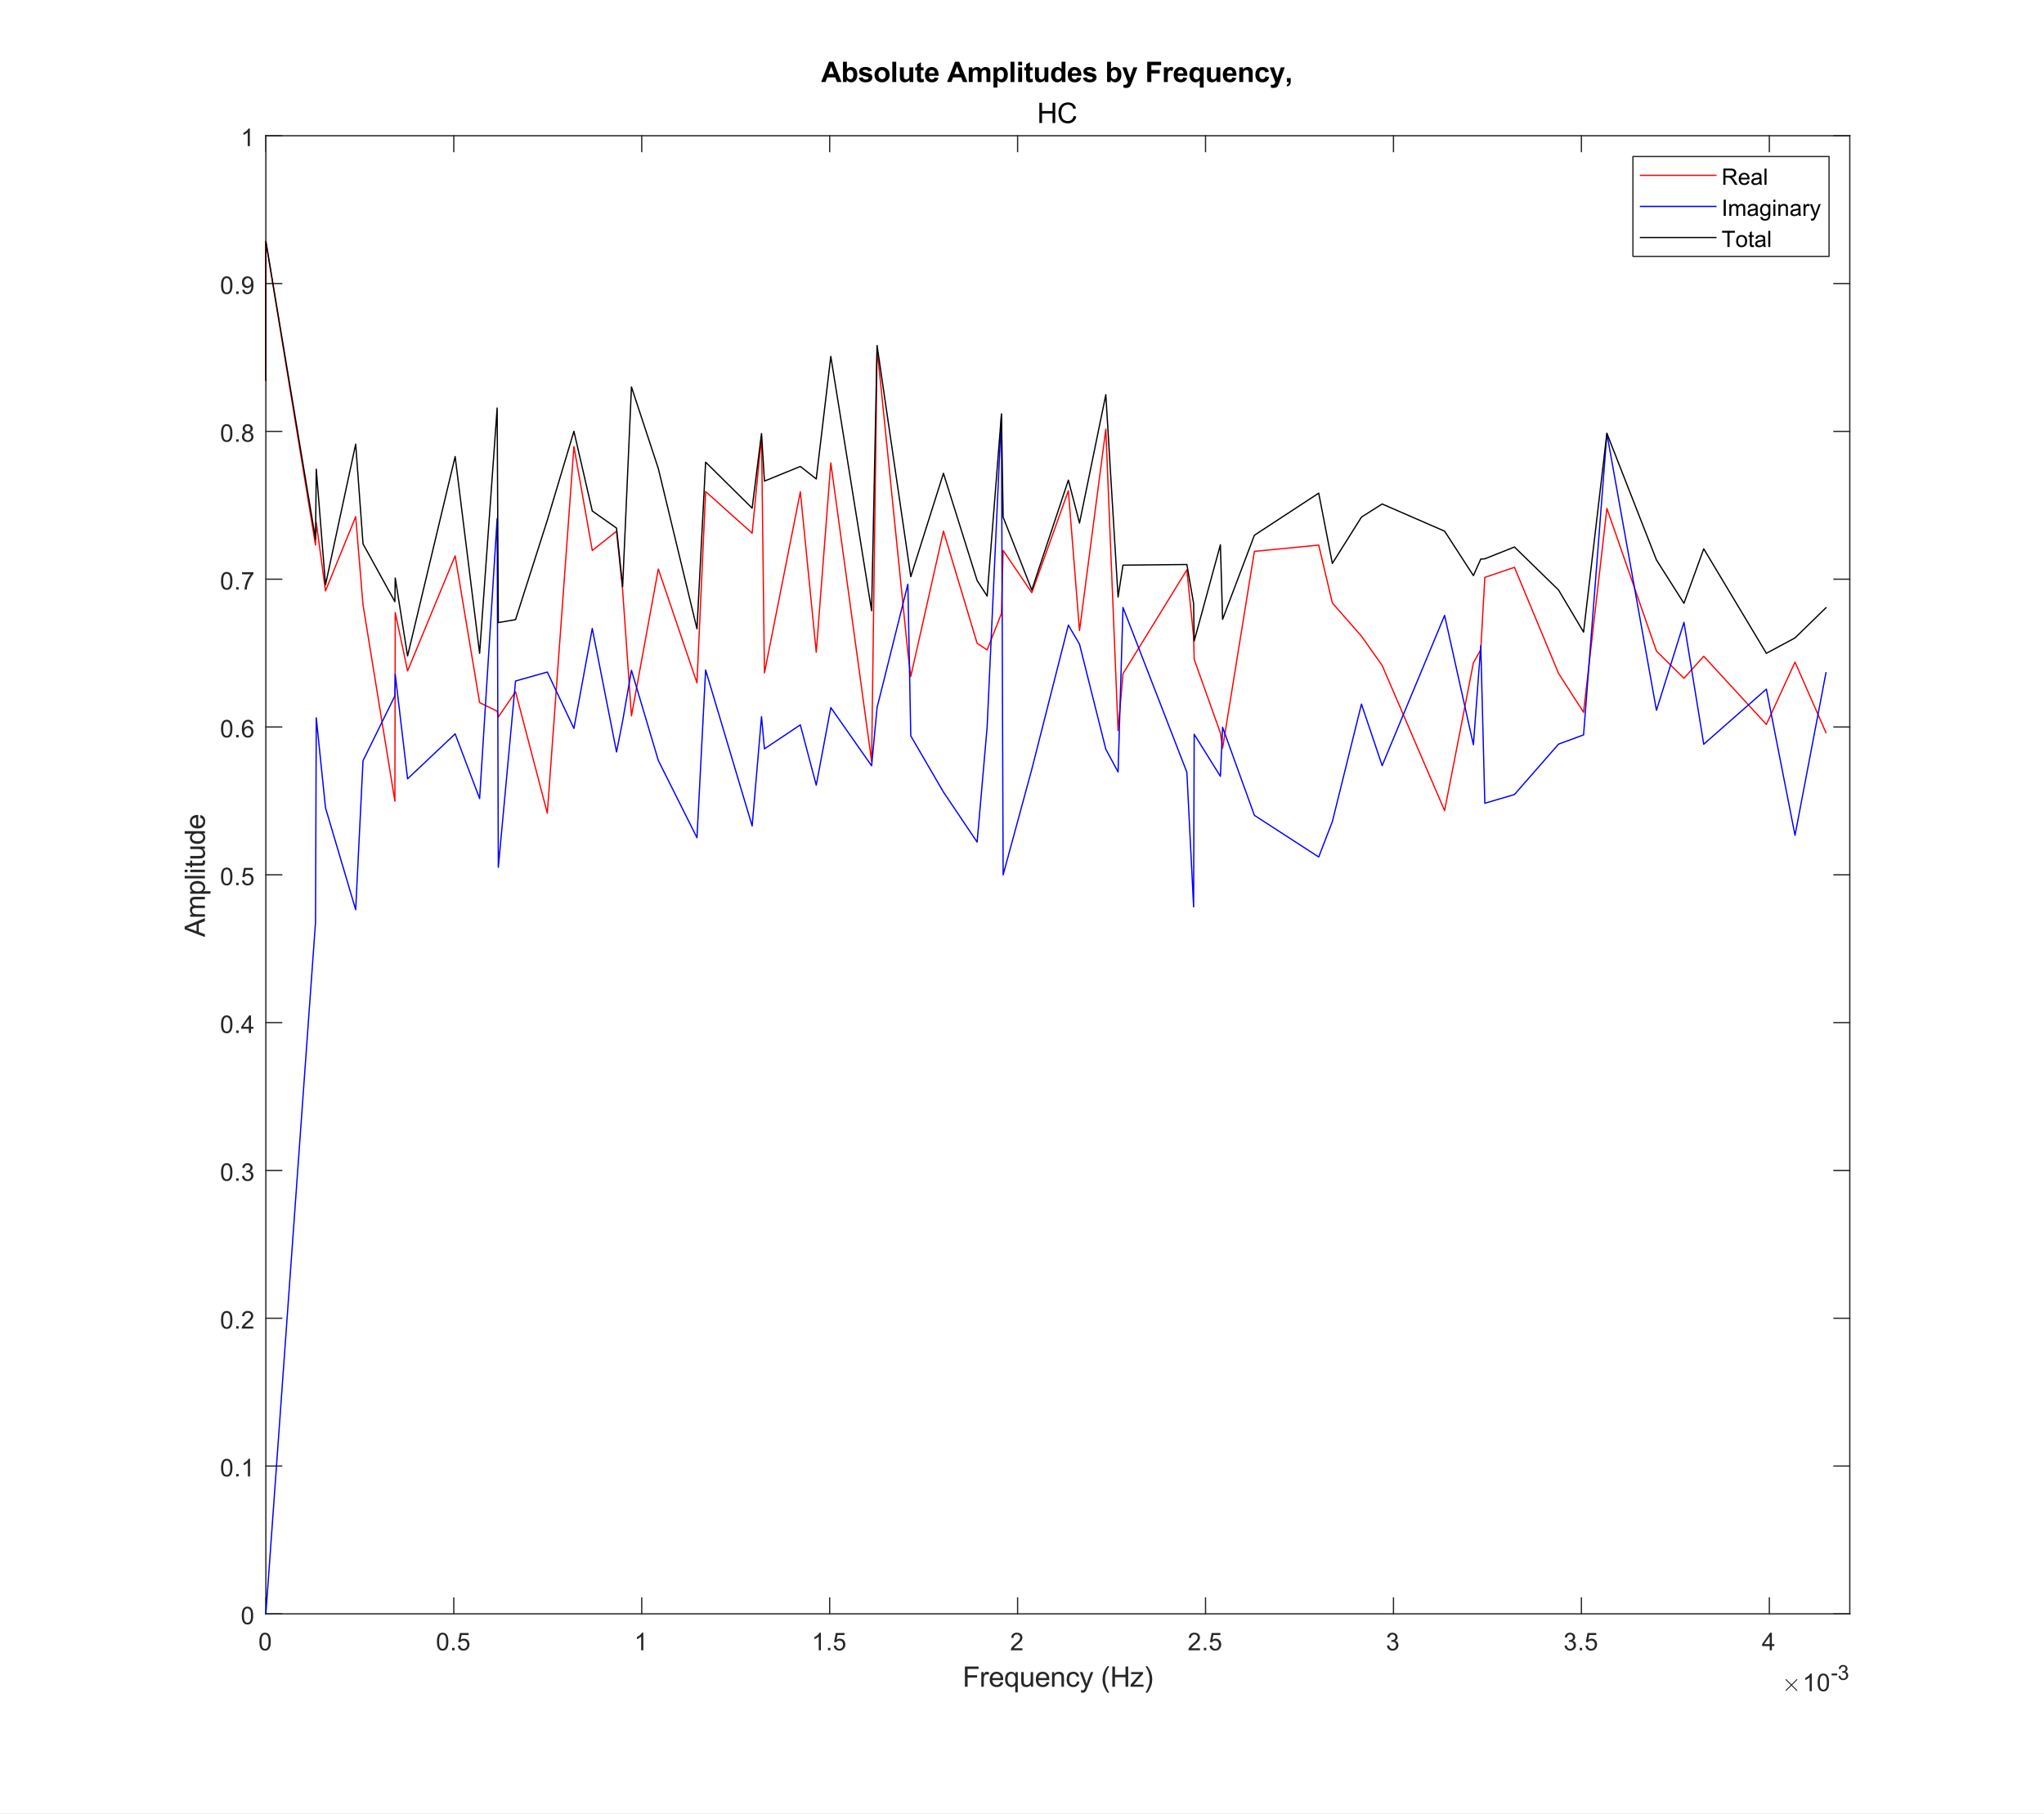 <?xml version="1.0"?>
<!DOCTYPE svg PUBLIC '-//W3C//DTD SVG 1.0//EN'
          'http://www.w3.org/TR/2001/REC-SVG-20010904/DTD/svg10.dtd'>
<svg xmlns:xlink="http://www.w3.org/1999/xlink" style="fill-opacity:1; color-rendering:auto; color-interpolation:auto; text-rendering:auto; stroke:black; stroke-linecap:square; stroke-miterlimit:10; shape-rendering:auto; stroke-opacity:1; fill:black; stroke-dasharray:none; font-weight:normal; stroke-width:1; font-family:'Dialog'; font-style:normal; stroke-linejoin:miter; font-size:12px; stroke-dashoffset:0; image-rendering:auto;" width="1084" height="962" xmlns="http://www.w3.org/2000/svg"
><rect width="100%" height="100%" fill="#333333" stroke="none"/><!--Generated by the Batik Graphics2D SVG Generator--><defs id="genericDefs"
  /><g
  ><defs id="defs1"
    ><clipPath clipPathUnits="userSpaceOnUse" id="clipPath1"
      ><path d="M0 0 L1084 0 L1084 962 L0 962 L0 0 Z"
      /></clipPath
    ></defs
    ><g style="fill:white; stroke:white;"
    ><rect x="0" y="0" width="1084" style="clip-path:url(#clipPath1); stroke:none;" height="962"
    /></g
    ><g style="fill:white; text-rendering:optimizeSpeed; color-rendering:optimizeSpeed; image-rendering:optimizeSpeed; shape-rendering:crispEdges; stroke:white; color-interpolation:sRGB;"
    ><rect x="0" width="1084" height="962" y="0" style="stroke:none;"
      /><path style="stroke:none;" d="M141 856 L981 856 L981 72 L141 72 Z"
    /></g
    ><g style="fill:rgb(38,38,38); text-rendering:geometricPrecision; image-rendering:optimizeQuality; color-rendering:optimizeQuality; stroke-linejoin:round; stroke:rgb(38,38,38); color-interpolation:linearRGB; stroke-width:0.667;"
    ><line y2="856" style="fill:none;" x1="141" x2="981" y1="856"
      /><line y2="72" style="fill:none;" x1="141" x2="981" y1="72"
      /><line y2="847.6" style="fill:none;" x1="141" x2="141" y1="856"
      /><line y2="847.6" style="fill:none;" x1="240.667" x2="240.667" y1="856"
      /><line y2="847.6" style="fill:none;" x1="340.335" x2="340.335" y1="856"
      /><line y2="847.6" style="fill:none;" x1="440.002" x2="440.002" y1="856"
      /><line y2="847.6" style="fill:none;" x1="539.67" x2="539.67" y1="856"
      /><line y2="847.6" style="fill:none;" x1="639.337" x2="639.337" y1="856"
      /><line y2="847.6" style="fill:none;" x1="739.005" x2="739.005" y1="856"
      /><line y2="847.6" style="fill:none;" x1="838.672" x2="838.672" y1="856"
      /><line y2="847.6" style="fill:none;" x1="938.339" x2="938.339" y1="856"
      /><line y2="80.4" style="fill:none;" x1="141" x2="141" y1="72"
      /><line y2="80.4" style="fill:none;" x1="240.667" x2="240.667" y1="72"
      /><line y2="80.4" style="fill:none;" x1="340.335" x2="340.335" y1="72"
      /><line y2="80.4" style="fill:none;" x1="440.002" x2="440.002" y1="72"
      /><line y2="80.4" style="fill:none;" x1="539.67" x2="539.67" y1="72"
      /><line y2="80.4" style="fill:none;" x1="639.337" x2="639.337" y1="72"
      /><line y2="80.4" style="fill:none;" x1="739.005" x2="739.005" y1="72"
      /><line y2="80.4" style="fill:none;" x1="838.672" x2="838.672" y1="72"
      /><line y2="80.4" style="fill:none;" x1="938.339" x2="938.339" y1="72"
    /></g
    ><g transform="translate(141,861.333)" style="font-size:13.333px; fill:rgb(38,38,38); text-rendering:geometricPrecision; color-rendering:optimizeQuality; image-rendering:optimizeQuality; stroke:rgb(38,38,38); color-interpolation:linearRGB;"
    ><path style="stroke:none;" d="M-3.453 9.406 Q-3.453 7.766 -3.117 6.758 Q-2.781 5.75 -2.109 5.203 Q-1.438 4.656 -0.422 4.656 Q0.328 4.656 0.891 4.961 Q1.453 5.266 1.82 5.828 Q2.188 6.391 2.398 7.211 Q2.609 8.031 2.609 9.406 Q2.609 11.047 2.273 12.055 Q1.938 13.062 1.266 13.609 Q0.594 14.156 -0.422 14.156 Q-1.766 14.156 -2.547 13.188 Q-3.453 12.031 -3.453 9.406 ZM-2.281 9.406 Q-2.281 11.703 -1.75 12.461 Q-1.219 13.219 -0.422 13.219 Q0.359 13.219 0.898 12.461 Q1.438 11.703 1.438 9.406 Q1.438 7.109 0.898 6.359 Q0.359 5.609 -0.438 5.609 Q-1.219 5.609 -1.703 6.266 Q-2.281 7.125 -2.281 9.406 Z"
    /></g
    ><g transform="translate(240.667,861.333)" style="font-size:13.333px; fill:rgb(38,38,38); text-rendering:geometricPrecision; color-rendering:optimizeQuality; image-rendering:optimizeQuality; stroke:rgb(38,38,38); color-interpolation:linearRGB;"
    ><path style="stroke:none;" d="M-8.953 9.406 Q-8.953 7.766 -8.617 6.758 Q-8.281 5.75 -7.609 5.203 Q-6.938 4.656 -5.922 4.656 Q-5.172 4.656 -4.609 4.961 Q-4.047 5.266 -3.68 5.828 Q-3.312 6.391 -3.102 7.211 Q-2.891 8.031 -2.891 9.406 Q-2.891 11.047 -3.227 12.055 Q-3.562 13.062 -4.234 13.609 Q-4.906 14.156 -5.922 14.156 Q-7.266 14.156 -8.047 13.188 Q-8.953 12.031 -8.953 9.406 ZM-7.781 9.406 Q-7.781 11.703 -7.25 12.461 Q-6.719 13.219 -5.922 13.219 Q-5.141 13.219 -4.602 12.461 Q-4.062 11.703 -4.062 9.406 Q-4.062 7.109 -4.602 6.359 Q-5.141 5.609 -5.938 5.609 Q-6.719 5.609 -7.203 6.266 Q-7.781 7.125 -7.781 9.406 ZM-0.909 14 L-0.909 12.703 L0.388 12.703 L0.388 14 L-0.909 14 ZM2.149 11.562 L3.337 11.453 Q3.477 12.344 3.962 12.781 Q4.446 13.219 5.134 13.219 Q5.962 13.219 6.532 12.594 Q7.102 11.969 7.102 10.953 Q7.102 9.969 6.556 9.406 Q6.009 8.844 5.118 8.844 Q4.556 8.844 4.11 9.094 Q3.665 9.344 3.415 9.734 L2.352 9.594 L3.243 4.828 L7.868 4.828 L7.868 5.906 L4.165 5.906 L3.665 8.406 Q4.493 7.828 5.415 7.828 Q6.634 7.828 7.47 8.672 Q8.306 9.516 8.306 10.844 Q8.306 12.109 7.571 13.031 Q6.681 14.156 5.134 14.156 Q3.868 14.156 3.063 13.445 Q2.259 12.734 2.149 11.562 Z"
    /></g
    ><g transform="translate(340.335,861.333)" style="font-size:13.333px; fill:rgb(38,38,38); text-rendering:geometricPrecision; color-rendering:optimizeQuality; image-rendering:optimizeQuality; stroke:rgb(38,38,38); color-interpolation:linearRGB;"
    ><path style="stroke:none;" d="M0.844 14 L-0.297 14 L-0.297 6.719 Q-0.719 7.109 -1.383 7.508 Q-2.047 7.906 -2.578 8.094 L-2.578 6.984 Q-1.625 6.547 -0.906 5.906 Q-0.188 5.266 0.109 4.656 L0.844 4.656 L0.844 14 Z"
    /></g
    ><g transform="translate(440.002,861.333)" style="font-size:13.333px; fill:rgb(38,38,38); text-rendering:geometricPrecision; color-rendering:optimizeQuality; image-rendering:optimizeQuality; stroke:rgb(38,38,38); color-interpolation:linearRGB;"
    ><path style="stroke:none;" d="M-4.656 14 L-5.797 14 L-5.797 6.719 Q-6.219 7.109 -6.883 7.508 Q-7.547 7.906 -8.078 8.094 L-8.078 6.984 Q-7.125 6.547 -6.406 5.906 Q-5.688 5.266 -5.391 4.656 L-4.656 4.656 L-4.656 14 ZM-0.909 14 L-0.909 12.703 L0.388 12.703 L0.388 14 L-0.909 14 ZM2.149 11.562 L3.337 11.453 Q3.477 12.344 3.962 12.781 Q4.446 13.219 5.134 13.219 Q5.962 13.219 6.532 12.594 Q7.102 11.969 7.102 10.953 Q7.102 9.969 6.556 9.406 Q6.009 8.844 5.118 8.844 Q4.556 8.844 4.11 9.094 Q3.665 9.344 3.415 9.734 L2.352 9.594 L3.243 4.828 L7.868 4.828 L7.868 5.906 L4.165 5.906 L3.665 8.406 Q4.493 7.828 5.415 7.828 Q6.634 7.828 7.47 8.672 Q8.306 9.516 8.306 10.844 Q8.306 12.109 7.571 13.031 Q6.681 14.156 5.134 14.156 Q3.868 14.156 3.063 13.445 Q2.259 12.734 2.149 11.562 Z"
    /></g
    ><g transform="translate(539.67,861.333)" style="font-size:13.333px; fill:rgb(38,38,38); text-rendering:geometricPrecision; color-rendering:optimizeQuality; image-rendering:optimizeQuality; stroke:rgb(38,38,38); color-interpolation:linearRGB;"
    ><path style="stroke:none;" d="M2.547 12.906 L2.547 14 L-3.609 14 Q-3.625 13.594 -3.469 13.203 Q-3.234 12.578 -2.719 11.969 Q-2.203 11.359 -1.219 10.562 Q0.297 9.312 0.828 8.586 Q1.359 7.859 1.359 7.219 Q1.359 6.531 0.875 6.07 Q0.391 5.609 -0.391 5.609 Q-1.219 5.609 -1.711 6.102 Q-2.203 6.594 -2.219 7.469 L-3.391 7.344 Q-3.266 6.031 -2.484 5.344 Q-1.703 4.656 -0.375 4.656 Q0.969 4.656 1.75 5.398 Q2.531 6.141 2.531 7.234 Q2.531 7.797 2.305 8.336 Q2.078 8.875 1.547 9.477 Q1.016 10.078 -0.219 11.109 Q-1.25 11.969 -1.539 12.281 Q-1.828 12.594 -2.016 12.906 L2.547 12.906 Z"
    /></g
    ><g transform="translate(639.337,861.333)" style="font-size:13.333px; fill:rgb(38,38,38); text-rendering:geometricPrecision; color-rendering:optimizeQuality; image-rendering:optimizeQuality; stroke:rgb(38,38,38); color-interpolation:linearRGB;"
    ><path style="stroke:none;" d="M-2.953 12.906 L-2.953 14 L-9.109 14 Q-9.125 13.594 -8.969 13.203 Q-8.734 12.578 -8.219 11.969 Q-7.703 11.359 -6.719 10.562 Q-5.203 9.312 -4.672 8.586 Q-4.141 7.859 -4.141 7.219 Q-4.141 6.531 -4.625 6.07 Q-5.109 5.609 -5.891 5.609 Q-6.719 5.609 -7.211 6.102 Q-7.703 6.594 -7.719 7.469 L-8.891 7.344 Q-8.766 6.031 -7.984 5.344 Q-7.203 4.656 -5.875 4.656 Q-4.531 4.656 -3.75 5.398 Q-2.969 6.141 -2.969 7.234 Q-2.969 7.797 -3.195 8.336 Q-3.422 8.875 -3.953 9.477 Q-4.484 10.078 -5.719 11.109 Q-6.75 11.969 -7.039 12.281 Q-7.328 12.594 -7.516 12.906 L-2.953 12.906 ZM-0.909 14 L-0.909 12.703 L0.388 12.703 L0.388 14 L-0.909 14 ZM2.149 11.562 L3.337 11.453 Q3.477 12.344 3.962 12.781 Q4.446 13.219 5.134 13.219 Q5.962 13.219 6.532 12.594 Q7.102 11.969 7.102 10.953 Q7.102 9.969 6.556 9.406 Q6.009 8.844 5.118 8.844 Q4.556 8.844 4.11 9.094 Q3.665 9.344 3.415 9.734 L2.352 9.594 L3.243 4.828 L7.868 4.828 L7.868 5.906 L4.165 5.906 L3.665 8.406 Q4.493 7.828 5.415 7.828 Q6.634 7.828 7.47 8.672 Q8.306 9.516 8.306 10.844 Q8.306 12.109 7.571 13.031 Q6.681 14.156 5.134 14.156 Q3.868 14.156 3.063 13.445 Q2.259 12.734 2.149 11.562 Z"
    /></g
    ><g transform="translate(739.005,861.333)" style="font-size:13.333px; fill:rgb(38,38,38); text-rendering:geometricPrecision; color-rendering:optimizeQuality; image-rendering:optimizeQuality; stroke:rgb(38,38,38); color-interpolation:linearRGB;"
    ><path style="stroke:none;" d="M-3.453 11.547 L-2.312 11.391 Q-2.109 12.359 -1.641 12.789 Q-1.172 13.219 -0.484 13.219 Q0.312 13.219 0.867 12.664 Q1.422 12.109 1.422 11.281 Q1.422 10.484 0.914 9.977 Q0.406 9.469 -0.391 9.469 Q-0.719 9.469 -1.203 9.594 L-1.078 8.594 Q-0.953 8.609 -0.891 8.609 Q-0.156 8.609 0.43 8.227 Q1.016 7.844 1.016 7.047 Q1.016 6.422 0.586 6.008 Q0.156 5.594 -0.516 5.594 Q-1.188 5.594 -1.625 6.016 Q-2.062 6.438 -2.203 7.266 L-3.344 7.062 Q-3.125 5.922 -2.383 5.289 Q-1.641 4.656 -0.547 4.656 Q0.219 4.656 0.859 4.984 Q1.5 5.312 1.844 5.875 Q2.188 6.438 2.188 7.078 Q2.188 7.672 1.859 8.172 Q1.531 8.672 0.906 8.953 Q1.719 9.156 2.18 9.75 Q2.641 10.344 2.641 11.25 Q2.641 12.469 1.75 13.32 Q0.859 14.172 -0.5 14.172 Q-1.719 14.172 -2.531 13.438 Q-3.344 12.703 -3.453 11.547 Z"
    /></g
    ><g transform="translate(838.672,861.333)" style="font-size:13.333px; fill:rgb(38,38,38); text-rendering:geometricPrecision; color-rendering:optimizeQuality; image-rendering:optimizeQuality; stroke:rgb(38,38,38); color-interpolation:linearRGB;"
    ><path style="stroke:none;" d="M-8.953 11.547 L-7.812 11.391 Q-7.609 12.359 -7.141 12.789 Q-6.672 13.219 -5.984 13.219 Q-5.188 13.219 -4.633 12.664 Q-4.078 12.109 -4.078 11.281 Q-4.078 10.484 -4.586 9.977 Q-5.094 9.469 -5.891 9.469 Q-6.219 9.469 -6.703 9.594 L-6.578 8.594 Q-6.453 8.609 -6.391 8.609 Q-5.656 8.609 -5.07 8.227 Q-4.484 7.844 -4.484 7.047 Q-4.484 6.422 -4.914 6.008 Q-5.344 5.594 -6.016 5.594 Q-6.688 5.594 -7.125 6.016 Q-7.562 6.438 -7.703 7.266 L-8.844 7.062 Q-8.625 5.922 -7.883 5.289 Q-7.141 4.656 -6.047 4.656 Q-5.281 4.656 -4.641 4.984 Q-4 5.312 -3.656 5.875 Q-3.312 6.438 -3.312 7.078 Q-3.312 7.672 -3.641 8.172 Q-3.969 8.672 -4.594 8.953 Q-3.781 9.156 -3.32 9.75 Q-2.859 10.344 -2.859 11.25 Q-2.859 12.469 -3.75 13.32 Q-4.641 14.172 -6 14.172 Q-7.219 14.172 -8.031 13.438 Q-8.844 12.703 -8.953 11.547 ZM-0.909 14 L-0.909 12.703 L0.388 12.703 L0.388 14 L-0.909 14 ZM2.149 11.562 L3.337 11.453 Q3.477 12.344 3.962 12.781 Q4.446 13.219 5.134 13.219 Q5.962 13.219 6.532 12.594 Q7.102 11.969 7.102 10.953 Q7.102 9.969 6.556 9.406 Q6.009 8.844 5.118 8.844 Q4.556 8.844 4.11 9.094 Q3.665 9.344 3.415 9.734 L2.352 9.594 L3.243 4.828 L7.868 4.828 L7.868 5.906 L4.165 5.906 L3.665 8.406 Q4.493 7.828 5.415 7.828 Q6.634 7.828 7.47 8.672 Q8.306 9.516 8.306 10.844 Q8.306 12.109 7.571 13.031 Q6.681 14.156 5.134 14.156 Q3.868 14.156 3.063 13.445 Q2.259 12.734 2.149 11.562 Z"
    /></g
    ><g transform="translate(938.339,861.333)" style="font-size:13.333px; fill:rgb(38,38,38); text-rendering:geometricPrecision; color-rendering:optimizeQuality; image-rendering:optimizeQuality; stroke:rgb(38,38,38); color-interpolation:linearRGB;"
    ><path style="stroke:none;" d="M0.203 14 L0.203 11.766 L-3.828 11.766 L-3.828 10.719 L0.406 4.688 L1.344 4.688 L1.344 10.719 L2.609 10.719 L2.609 11.766 L1.344 11.766 L1.344 14 L0.203 14 ZM0.203 10.719 L0.203 6.531 L-2.719 10.719 L0.203 10.719 Z"
    /></g
    ><g transform="translate(561,879.667)" style="font-size:14.667px; fill:rgb(38,38,38); text-rendering:geometricPrecision; color-rendering:optimizeQuality; image-rendering:optimizeQuality; stroke:rgb(38,38,38); color-interpolation:linearRGB;"
    ><path style="stroke:none;" d="M-49.266 15 L-49.266 4.266 L-42.031 4.266 L-42.031 5.531 L-47.844 5.531 L-47.844 8.859 L-42.812 8.859 L-42.812 10.125 L-47.844 10.125 L-47.844 15 L-49.266 15 ZM-40.579 15 L-40.579 7.219 L-39.391 7.219 L-39.391 8.406 Q-38.938 7.578 -38.547 7.312 Q-38.157 7.047 -37.704 7.047 Q-37.032 7.047 -36.344 7.469 L-36.797 8.688 Q-37.282 8.406 -37.766 8.406 Q-38.204 8.406 -38.547 8.664 Q-38.891 8.922 -39.032 9.391 Q-39.251 10.094 -39.251 10.922 L-39.251 15 L-40.579 15 ZM-30.354 12.5 L-28.995 12.656 Q-29.307 13.859 -30.182 14.516 Q-31.057 15.172 -32.417 15.172 Q-34.12 15.172 -35.12 14.125 Q-36.12 13.078 -36.12 11.172 Q-36.12 9.219 -35.104 8.133 Q-34.089 7.047 -32.479 7.047 Q-30.917 7.047 -29.932 8.109 Q-28.948 9.172 -28.948 11.094 Q-28.948 11.219 -28.948 11.453 L-34.761 11.453 Q-34.682 12.734 -34.034 13.414 Q-33.386 14.094 -32.401 14.094 Q-31.682 14.094 -31.167 13.711 Q-30.651 13.328 -30.354 12.5 ZM-34.682 10.359 L-30.339 10.359 Q-30.432 9.375 -30.839 8.891 Q-31.464 8.125 -32.464 8.125 Q-33.386 8.125 -34.003 8.734 Q-34.62 9.344 -34.682 10.359 ZM-22.562 17.984 L-22.562 14.172 Q-22.875 14.609 -23.43 14.891 Q-23.984 15.172 -24.609 15.172 Q-25.984 15.172 -26.984 14.07 Q-27.984 12.969 -27.984 11.031 Q-27.984 9.859 -27.578 8.93 Q-27.172 8 -26.398 7.523 Q-25.625 7.047 -24.703 7.047 Q-23.266 7.047 -22.438 8.266 L-22.438 7.219 L-21.25 7.219 L-21.25 17.984 L-22.562 17.984 ZM-26.641 11.094 Q-26.641 12.594 -26.008 13.344 Q-25.375 14.094 -24.5 14.094 Q-23.656 14.094 -23.047 13.375 Q-22.438 12.656 -22.438 11.203 Q-22.438 9.656 -23.078 8.867 Q-23.719 8.078 -24.578 8.078 Q-25.438 8.078 -26.039 8.812 Q-26.641 9.547 -26.641 11.094 ZM-14.271 15 L-14.271 13.859 Q-15.193 15.172 -16.739 15.172 Q-17.427 15.172 -18.029 14.906 Q-18.63 14.641 -18.919 14.242 Q-19.208 13.844 -19.318 13.266 Q-19.411 12.891 -19.411 12.047 L-19.411 7.219 L-18.083 7.219 L-18.083 11.531 Q-18.083 12.562 -18.005 12.922 Q-17.88 13.453 -17.482 13.75 Q-17.083 14.047 -16.489 14.047 Q-15.896 14.047 -15.372 13.742 Q-14.849 13.438 -14.63 12.914 Q-14.411 12.391 -14.411 11.391 L-14.411 7.219 L-13.099 7.219 L-13.099 15 L-14.271 15 ZM-5.901 12.5 L-4.542 12.656 Q-4.854 13.859 -5.729 14.516 Q-6.604 15.172 -7.963 15.172 Q-9.666 15.172 -10.666 14.125 Q-11.666 13.078 -11.666 11.172 Q-11.666 9.219 -10.651 8.133 Q-9.635 7.047 -8.026 7.047 Q-6.463 7.047 -5.479 8.109 Q-4.495 9.172 -4.495 11.094 Q-4.495 11.219 -4.495 11.453 L-10.307 11.453 Q-10.229 12.734 -9.581 13.414 Q-8.932 14.094 -7.948 14.094 Q-7.229 14.094 -6.713 13.711 Q-6.198 13.328 -5.901 12.5 ZM-10.229 10.359 L-5.885 10.359 Q-5.979 9.375 -6.385 8.891 Q-7.01 8.125 -8.01 8.125 Q-8.932 8.125 -9.549 8.734 Q-10.166 9.344 -10.229 10.359 ZM-3.078 15 L-3.078 7.219 L-1.89 7.219 L-1.89 8.328 Q-1.031 7.047 0.594 7.047 Q1.297 7.047 1.883 7.297 Q2.469 7.547 2.766 7.961 Q3.063 8.375 3.172 8.938 Q3.25 9.297 3.25 10.219 L3.25 15 L1.922 15 L1.922 10.266 Q1.922 9.469 1.774 9.07 Q1.625 8.672 1.235 8.43 Q0.844 8.188 0.313 8.188 Q-0.531 8.188 -1.14 8.719 Q-1.75 9.25 -1.75 10.75 L-1.75 15 L-3.078 15 ZM10.151 12.156 L11.448 12.312 Q11.245 13.656 10.362 14.414 Q9.479 15.172 8.214 15.172 Q6.62 15.172 5.651 14.133 Q4.683 13.094 4.683 11.141 Q4.683 9.875 5.097 8.93 Q5.511 7.984 6.362 7.516 Q7.214 7.047 8.214 7.047 Q9.479 7.047 10.292 7.688 Q11.104 8.328 11.323 9.5 L10.042 9.703 Q9.854 8.922 9.393 8.523 Q8.933 8.125 8.276 8.125 Q7.276 8.125 6.651 8.844 Q6.026 9.562 6.026 11.109 Q6.026 12.672 6.628 13.383 Q7.229 14.094 8.198 14.094 Q8.979 14.094 9.495 13.617 Q10.011 13.141 10.151 12.156 ZM12.354 18 L12.198 16.766 Q12.636 16.875 12.948 16.875 Q13.401 16.875 13.659 16.727 Q13.917 16.578 14.089 16.312 Q14.214 16.125 14.495 15.344 Q14.526 15.234 14.604 15.016 L11.651 7.219 L13.073 7.219 L14.698 11.719 Q15.011 12.578 15.261 13.531 Q15.495 12.625 15.808 11.75 L17.464 7.219 L18.792 7.219 L15.823 15.125 Q15.354 16.406 15.089 16.891 Q14.729 17.547 14.276 17.852 Q13.823 18.156 13.198 18.156 Q12.823 18.156 12.354 18 ZM26.333 18.156 Q25.239 16.781 24.481 14.938 Q23.723 13.094 23.723 11.109 Q23.723 9.375 24.286 7.766 Q24.942 5.922 26.333 4.078 L27.27 4.078 Q26.38 5.609 26.098 6.25 Q25.645 7.266 25.395 8.359 Q25.083 9.734 25.083 11.125 Q25.083 14.641 27.27 18.156 L26.333 18.156 ZM28.901 15 L28.901 4.266 L30.323 4.266 L30.323 8.672 L35.901 8.672 L35.901 4.266 L37.323 4.266 L37.323 15 L35.901 15 L35.901 9.938 L30.323 9.938 L30.323 15 L28.901 15 ZM38.579 15 L38.579 13.938 L43.532 8.25 Q42.688 8.297 42.032 8.297 L38.876 8.297 L38.876 7.219 L45.219 7.219 L45.219 8.094 L41.016 13.031 L40.204 13.938 Q41.094 13.859 41.86 13.859 L45.454 13.859 L45.454 15 L38.579 15 ZM47.469 18.156 L46.516 18.156 Q48.704 14.641 48.704 11.125 Q48.704 9.734 48.391 8.391 Q48.141 7.281 47.704 6.281 Q47.407 5.625 46.516 4.078 L47.469 4.078 Q48.844 5.922 49.501 7.766 Q50.063 9.375 50.063 11.109 Q50.063 13.094 49.305 14.938 Q48.548 16.781 47.469 18.156 Z"
    /></g
    ><g transform="translate(945,897)" style="font-size:13.333px; fill:rgb(38,38,38); text-rendering:geometricPrecision; image-rendering:optimizeQuality; color-rendering:optimizeQuality; font-family:'mwb_cmsy10'; stroke:rgb(38,38,38); color-interpolation:linearRGB;"
    ><path style="stroke:none;" d="M1.906 -0.375 Q1.906 -0.469 1.969 -0.562 L4.672 -3.25 L1.969 -5.953 Q1.906 -6.016 1.906 -6.125 Q1.906 -6.219 1.984 -6.305 Q2.062 -6.391 2.172 -6.391 Q2.266 -6.391 2.375 -6.297 L5.062 -3.609 L7.734 -6.297 Q7.844 -6.391 7.922 -6.391 Q8.031 -6.391 8.109 -6.312 Q8.188 -6.234 8.188 -6.125 Q8.188 -6.016 8.125 -5.953 L5.422 -3.25 L8.125 -0.562 Q8.188 -0.469 8.188 -0.375 Q8.188 -0.266 8.109 -0.188 Q8.031 -0.109 7.922 -0.109 Q7.828 -0.109 7.734 -0.203 L5.062 -2.891 L2.375 -0.203 Q2.266 -0.109 2.172 -0.109 Q2.062 -0.109 1.984 -0.195 Q1.906 -0.281 1.906 -0.375 Z"
    /></g
    ><g transform="translate(956,897)" style="font-size:13.333px; fill:rgb(38,38,38); text-rendering:geometricPrecision; color-rendering:optimizeQuality; image-rendering:optimizeQuality; stroke:rgb(38,38,38); color-interpolation:linearRGB;"
    ><path style="stroke:none;" d="M4.844 0 L3.703 0 L3.703 -7.281 Q3.281 -6.891 2.617 -6.492 Q1.953 -6.094 1.422 -5.906 L1.422 -7.016 Q2.375 -7.453 3.094 -8.094 Q3.812 -8.734 4.109 -9.344 L4.844 -9.344 L4.844 0 ZM7.951 -4.594 Q7.951 -6.234 8.287 -7.242 Q8.623 -8.25 9.294 -8.797 Q9.966 -9.344 10.982 -9.344 Q11.732 -9.344 12.294 -9.039 Q12.857 -8.734 13.224 -8.172 Q13.591 -7.609 13.802 -6.789 Q14.013 -5.969 14.013 -4.594 Q14.013 -2.953 13.677 -1.945 Q13.341 -0.938 12.669 -0.391 Q11.998 0.156 10.982 0.156 Q9.638 0.156 8.857 -0.812 Q7.951 -1.969 7.951 -4.594 ZM9.123 -4.594 Q9.123 -2.297 9.654 -1.539 Q10.185 -0.781 10.982 -0.781 Q11.763 -0.781 12.302 -1.539 Q12.841 -2.297 12.841 -4.594 Q12.841 -6.891 12.302 -7.641 Q11.763 -8.391 10.966 -8.391 Q10.185 -8.391 9.701 -7.734 Q9.123 -6.875 9.123 -4.594 Z"
    /></g
    ><g transform="translate(971,891)" style="font-size:10.667px; fill:rgb(38,38,38); text-rendering:geometricPrecision; color-rendering:optimizeQuality; image-rendering:optimizeQuality; stroke:rgb(38,38,38); color-interpolation:linearRGB;"
    ><path style="stroke:none;" d="M0.344 -2.359 L0.344 -3.328 L3.312 -3.328 L3.312 -2.359 L0.344 -2.359 ZM4.017 -2.078 L4.971 -2.203 Q5.142 -1.391 5.541 -1.023 Q5.939 -0.656 6.517 -0.656 Q7.205 -0.656 7.674 -1.133 Q8.142 -1.609 8.142 -2.297 Q8.142 -2.969 7.705 -3.398 Q7.267 -3.828 6.596 -3.828 Q6.33 -3.828 5.924 -3.734 L6.017 -4.578 Q6.127 -4.562 6.174 -4.562 Q6.799 -4.562 7.291 -4.883 Q7.783 -5.203 7.783 -5.875 Q7.783 -6.406 7.424 -6.758 Q7.064 -7.109 6.502 -7.109 Q5.939 -7.109 5.564 -6.758 Q5.189 -6.406 5.08 -5.688 L4.111 -5.859 Q4.283 -6.844 4.916 -7.375 Q5.549 -7.906 6.471 -7.906 Q7.127 -7.906 7.666 -7.633 Q8.205 -7.359 8.494 -6.875 Q8.783 -6.391 8.783 -5.859 Q8.783 -5.344 8.51 -4.93 Q8.236 -4.516 7.689 -4.266 Q8.392 -4.109 8.783 -3.602 Q9.174 -3.094 9.174 -2.328 Q9.174 -1.297 8.416 -0.578 Q7.658 0.141 6.517 0.141 Q5.471 0.141 4.791 -0.477 Q4.111 -1.094 4.017 -2.078 Z"
    /></g
    ><g style="fill:rgb(38,38,38); text-rendering:geometricPrecision; image-rendering:optimizeQuality; color-rendering:optimizeQuality; stroke-linejoin:round; stroke:rgb(38,38,38); color-interpolation:linearRGB; stroke-width:0.667;"
    ><line y2="72" style="fill:none;" x1="141" x2="141" y1="856"
      /><line y2="72" style="fill:none;" x1="981" x2="981" y1="856"
      /><line y2="856" style="fill:none;" x1="141" x2="149.4" y1="856"
      /><line y2="777.6" style="fill:none;" x1="141" x2="149.4" y1="777.6"
      /><line y2="699.2" style="fill:none;" x1="141" x2="149.4" y1="699.2"
      /><line y2="620.8" style="fill:none;" x1="141" x2="149.4" y1="620.8"
      /><line y2="542.4" style="fill:none;" x1="141" x2="149.4" y1="542.4"
      /><line y2="464" style="fill:none;" x1="141" x2="149.4" y1="464"
      /><line y2="385.6" style="fill:none;" x1="141" x2="149.4" y1="385.6"
      /><line y2="307.2" style="fill:none;" x1="141" x2="149.4" y1="307.2"
      /><line y2="228.8" style="fill:none;" x1="141" x2="149.4" y1="228.8"
      /><line y2="150.4" style="fill:none;" x1="141" x2="149.4" y1="150.4"
      /><line y2="72" style="fill:none;" x1="141" x2="149.4" y1="72"
      /><line y2="856" style="fill:none;" x1="981" x2="972.6" y1="856"
      /><line y2="777.6" style="fill:none;" x1="981" x2="972.6" y1="777.6"
      /><line y2="699.2" style="fill:none;" x1="981" x2="972.6" y1="699.2"
      /><line y2="620.8" style="fill:none;" x1="981" x2="972.6" y1="620.8"
      /><line y2="542.4" style="fill:none;" x1="981" x2="972.6" y1="542.4"
      /><line y2="464" style="fill:none;" x1="981" x2="972.6" y1="464"
      /><line y2="385.6" style="fill:none;" x1="981" x2="972.6" y1="385.6"
      /><line y2="307.2" style="fill:none;" x1="981" x2="972.6" y1="307.2"
      /><line y2="228.8" style="fill:none;" x1="981" x2="972.6" y1="228.8"
      /><line y2="150.4" style="fill:none;" x1="981" x2="972.6" y1="150.4"
      /><line y2="72" style="fill:none;" x1="981" x2="972.6" y1="72"
    /></g
    ><g transform="translate(135.667,856)" style="font-size:13.333px; fill:rgb(38,38,38); text-rendering:geometricPrecision; color-rendering:optimizeQuality; image-rendering:optimizeQuality; stroke:rgb(38,38,38); color-interpolation:linearRGB;"
    ><path style="stroke:none;" d="M-7.453 0.906 Q-7.453 -0.734 -7.117 -1.742 Q-6.781 -2.75 -6.109 -3.297 Q-5.438 -3.844 -4.422 -3.844 Q-3.672 -3.844 -3.109 -3.539 Q-2.547 -3.234 -2.18 -2.672 Q-1.812 -2.109 -1.602 -1.289 Q-1.391 -0.469 -1.391 0.906 Q-1.391 2.547 -1.727 3.555 Q-2.062 4.562 -2.734 5.109 Q-3.406 5.656 -4.422 5.656 Q-5.766 5.656 -6.547 4.688 Q-7.453 3.531 -7.453 0.906 ZM-6.281 0.906 Q-6.281 3.203 -5.75 3.961 Q-5.219 4.719 -4.422 4.719 Q-3.641 4.719 -3.102 3.961 Q-2.562 3.203 -2.562 0.906 Q-2.562 -1.391 -3.102 -2.141 Q-3.641 -2.891 -4.438 -2.891 Q-5.219 -2.891 -5.703 -2.234 Q-6.281 -1.375 -6.281 0.906 Z"
    /></g
    ><g transform="translate(135.667,777.6)" style="font-size:13.333px; fill:rgb(38,38,38); text-rendering:geometricPrecision; color-rendering:optimizeQuality; image-rendering:optimizeQuality; stroke:rgb(38,38,38); color-interpolation:linearRGB;"
    ><path style="stroke:none;" d="M-18.453 0.906 Q-18.453 -0.734 -18.117 -1.742 Q-17.781 -2.75 -17.109 -3.297 Q-16.438 -3.844 -15.422 -3.844 Q-14.672 -3.844 -14.109 -3.539 Q-13.547 -3.234 -13.18 -2.672 Q-12.812 -2.109 -12.602 -1.289 Q-12.391 -0.469 -12.391 0.906 Q-12.391 2.547 -12.727 3.555 Q-13.062 4.562 -13.734 5.109 Q-14.406 5.656 -15.422 5.656 Q-16.766 5.656 -17.547 4.688 Q-18.453 3.531 -18.453 0.906 ZM-17.281 0.906 Q-17.281 3.203 -16.75 3.961 Q-16.219 4.719 -15.422 4.719 Q-14.641 4.719 -14.102 3.961 Q-13.562 3.203 -13.562 0.906 Q-13.562 -1.391 -14.102 -2.141 Q-14.641 -2.891 -15.438 -2.891 Q-16.219 -2.891 -16.703 -2.234 Q-17.281 -1.375 -17.281 0.906 ZM-10.409 5.5 L-10.409 4.203 L-9.112 4.203 L-9.112 5.5 L-10.409 5.5 ZM-3.054 5.5 L-4.194 5.5 L-4.194 -1.781 Q-4.616 -1.391 -5.28 -0.992 Q-5.944 -0.594 -6.476 -0.406 L-6.476 -1.516 Q-5.523 -1.953 -4.804 -2.594 Q-4.085 -3.234 -3.788 -3.844 L-3.054 -3.844 L-3.054 5.5 Z"
    /></g
    ><g transform="translate(135.667,699.2)" style="font-size:13.333px; fill:rgb(38,38,38); text-rendering:geometricPrecision; color-rendering:optimizeQuality; image-rendering:optimizeQuality; stroke:rgb(38,38,38); color-interpolation:linearRGB;"
    ><path style="stroke:none;" d="M-18.453 0.906 Q-18.453 -0.734 -18.117 -1.742 Q-17.781 -2.75 -17.109 -3.297 Q-16.438 -3.844 -15.422 -3.844 Q-14.672 -3.844 -14.109 -3.539 Q-13.547 -3.234 -13.18 -2.672 Q-12.812 -2.109 -12.602 -1.289 Q-12.391 -0.469 -12.391 0.906 Q-12.391 2.547 -12.727 3.555 Q-13.062 4.562 -13.734 5.109 Q-14.406 5.656 -15.422 5.656 Q-16.766 5.656 -17.547 4.688 Q-18.453 3.531 -18.453 0.906 ZM-17.281 0.906 Q-17.281 3.203 -16.75 3.961 Q-16.219 4.719 -15.422 4.719 Q-14.641 4.719 -14.102 3.961 Q-13.562 3.203 -13.562 0.906 Q-13.562 -1.391 -14.102 -2.141 Q-14.641 -2.891 -15.438 -2.891 Q-16.219 -2.891 -16.703 -2.234 Q-17.281 -1.375 -17.281 0.906 ZM-10.409 5.5 L-10.409 4.203 L-9.112 4.203 L-9.112 5.5 L-10.409 5.5 ZM-1.351 4.406 L-1.351 5.5 L-7.507 5.5 Q-7.523 5.094 -7.366 4.703 Q-7.132 4.078 -6.616 3.469 Q-6.101 2.859 -5.116 2.062 Q-3.601 0.812 -3.07 0.086 Q-2.538 -0.641 -2.538 -1.281 Q-2.538 -1.969 -3.023 -2.43 Q-3.507 -2.891 -4.288 -2.891 Q-5.116 -2.891 -5.609 -2.398 Q-6.101 -1.906 -6.116 -1.031 L-7.288 -1.156 Q-7.163 -2.469 -6.382 -3.156 Q-5.601 -3.844 -4.273 -3.844 Q-2.929 -3.844 -2.148 -3.102 Q-1.366 -2.359 -1.366 -1.266 Q-1.366 -0.703 -1.593 -0.164 Q-1.819 0.375 -2.351 0.977 Q-2.882 1.578 -4.116 2.609 Q-5.148 3.469 -5.437 3.781 Q-5.726 4.094 -5.913 4.406 L-1.351 4.406 Z"
    /></g
    ><g transform="translate(135.667,620.8)" style="font-size:13.333px; fill:rgb(38,38,38); text-rendering:geometricPrecision; color-rendering:optimizeQuality; image-rendering:optimizeQuality; stroke:rgb(38,38,38); color-interpolation:linearRGB;"
    ><path style="stroke:none;" d="M-18.453 0.906 Q-18.453 -0.734 -18.117 -1.742 Q-17.781 -2.75 -17.109 -3.297 Q-16.438 -3.844 -15.422 -3.844 Q-14.672 -3.844 -14.109 -3.539 Q-13.547 -3.234 -13.18 -2.672 Q-12.812 -2.109 -12.602 -1.289 Q-12.391 -0.469 -12.391 0.906 Q-12.391 2.547 -12.727 3.555 Q-13.062 4.562 -13.734 5.109 Q-14.406 5.656 -15.422 5.656 Q-16.766 5.656 -17.547 4.688 Q-18.453 3.531 -18.453 0.906 ZM-17.281 0.906 Q-17.281 3.203 -16.75 3.961 Q-16.219 4.719 -15.422 4.719 Q-14.641 4.719 -14.102 3.961 Q-13.562 3.203 -13.562 0.906 Q-13.562 -1.391 -14.102 -2.141 Q-14.641 -2.891 -15.438 -2.891 Q-16.219 -2.891 -16.703 -2.234 Q-17.281 -1.375 -17.281 0.906 ZM-10.409 5.5 L-10.409 4.203 L-9.112 4.203 L-9.112 5.5 L-10.409 5.5 ZM-7.351 3.047 L-6.21 2.891 Q-6.007 3.859 -5.538 4.289 Q-5.069 4.719 -4.382 4.719 Q-3.585 4.719 -3.03 4.164 Q-2.476 3.609 -2.476 2.781 Q-2.476 1.984 -2.983 1.477 Q-3.491 0.969 -4.288 0.969 Q-4.616 0.969 -5.101 1.094 L-4.976 0.094 Q-4.851 0.109 -4.788 0.109 Q-4.054 0.109 -3.468 -0.273 Q-2.882 -0.656 -2.882 -1.453 Q-2.882 -2.078 -3.312 -2.492 Q-3.741 -2.906 -4.413 -2.906 Q-5.085 -2.906 -5.523 -2.484 Q-5.96 -2.062 -6.101 -1.234 L-7.241 -1.438 Q-7.023 -2.578 -6.28 -3.211 Q-5.538 -3.844 -4.444 -3.844 Q-3.679 -3.844 -3.038 -3.516 Q-2.398 -3.188 -2.054 -2.625 Q-1.71 -2.062 -1.71 -1.422 Q-1.71 -0.828 -2.038 -0.328 Q-2.366 0.172 -2.991 0.453 Q-2.179 0.656 -1.718 1.25 Q-1.257 1.844 -1.257 2.75 Q-1.257 3.969 -2.148 4.82 Q-3.038 5.672 -4.398 5.672 Q-5.616 5.672 -6.429 4.938 Q-7.241 4.203 -7.351 3.047 Z"
    /></g
    ><g transform="translate(135.667,542.4)" style="font-size:13.333px; fill:rgb(38,38,38); text-rendering:geometricPrecision; color-rendering:optimizeQuality; image-rendering:optimizeQuality; stroke:rgb(38,38,38); color-interpolation:linearRGB;"
    ><path style="stroke:none;" d="M-18.453 0.906 Q-18.453 -0.734 -18.117 -1.742 Q-17.781 -2.75 -17.109 -3.297 Q-16.438 -3.844 -15.422 -3.844 Q-14.672 -3.844 -14.109 -3.539 Q-13.547 -3.234 -13.18 -2.672 Q-12.812 -2.109 -12.602 -1.289 Q-12.391 -0.469 -12.391 0.906 Q-12.391 2.547 -12.727 3.555 Q-13.062 4.562 -13.734 5.109 Q-14.406 5.656 -15.422 5.656 Q-16.766 5.656 -17.547 4.688 Q-18.453 3.531 -18.453 0.906 ZM-17.281 0.906 Q-17.281 3.203 -16.75 3.961 Q-16.219 4.719 -15.422 4.719 Q-14.641 4.719 -14.102 3.961 Q-13.562 3.203 -13.562 0.906 Q-13.562 -1.391 -14.102 -2.141 Q-14.641 -2.891 -15.438 -2.891 Q-16.219 -2.891 -16.703 -2.234 Q-17.281 -1.375 -17.281 0.906 ZM-10.409 5.5 L-10.409 4.203 L-9.112 4.203 L-9.112 5.5 L-10.409 5.5 ZM-3.695 5.5 L-3.695 3.266 L-7.726 3.266 L-7.726 2.219 L-3.491 -3.812 L-2.554 -3.812 L-2.554 2.219 L-1.288 2.219 L-1.288 3.266 L-2.554 3.266 L-2.554 5.5 L-3.695 5.5 ZM-3.695 2.219 L-3.695 -1.969 L-6.616 2.219 L-3.695 2.219 Z"
    /></g
    ><g transform="translate(135.667,464)" style="font-size:13.333px; fill:rgb(38,38,38); text-rendering:geometricPrecision; color-rendering:optimizeQuality; image-rendering:optimizeQuality; stroke:rgb(38,38,38); color-interpolation:linearRGB;"
    ><path style="stroke:none;" d="M-18.453 0.906 Q-18.453 -0.734 -18.117 -1.742 Q-17.781 -2.75 -17.109 -3.297 Q-16.438 -3.844 -15.422 -3.844 Q-14.672 -3.844 -14.109 -3.539 Q-13.547 -3.234 -13.18 -2.672 Q-12.812 -2.109 -12.602 -1.289 Q-12.391 -0.469 -12.391 0.906 Q-12.391 2.547 -12.727 3.555 Q-13.062 4.562 -13.734 5.109 Q-14.406 5.656 -15.422 5.656 Q-16.766 5.656 -17.547 4.688 Q-18.453 3.531 -18.453 0.906 ZM-17.281 0.906 Q-17.281 3.203 -16.75 3.961 Q-16.219 4.719 -15.422 4.719 Q-14.641 4.719 -14.102 3.961 Q-13.562 3.203 -13.562 0.906 Q-13.562 -1.391 -14.102 -2.141 Q-14.641 -2.891 -15.438 -2.891 Q-16.219 -2.891 -16.703 -2.234 Q-17.281 -1.375 -17.281 0.906 ZM-10.409 5.5 L-10.409 4.203 L-9.112 4.203 L-9.112 5.5 L-10.409 5.5 ZM-7.351 3.062 L-6.163 2.953 Q-6.023 3.844 -5.538 4.281 Q-5.054 4.719 -4.366 4.719 Q-3.538 4.719 -2.968 4.094 Q-2.398 3.469 -2.398 2.453 Q-2.398 1.469 -2.945 0.906 Q-3.491 0.344 -4.382 0.344 Q-4.944 0.344 -5.39 0.594 Q-5.835 0.844 -6.085 1.234 L-7.148 1.094 L-6.257 -3.672 L-1.632 -3.672 L-1.632 -2.594 L-5.335 -2.594 L-5.835 -0.094 Q-5.007 -0.672 -4.085 -0.672 Q-2.866 -0.672 -2.03 0.172 Q-1.194 1.016 -1.194 2.344 Q-1.194 3.609 -1.929 4.531 Q-2.82 5.656 -4.366 5.656 Q-5.632 5.656 -6.437 4.945 Q-7.241 4.234 -7.351 3.062 Z"
    /></g
    ><g transform="translate(135.667,385.6)" style="font-size:13.333px; fill:rgb(38,38,38); text-rendering:geometricPrecision; color-rendering:optimizeQuality; image-rendering:optimizeQuality; stroke:rgb(38,38,38); color-interpolation:linearRGB;"
    ><path style="stroke:none;" d="M-18.453 0.906 Q-18.453 -0.734 -18.117 -1.742 Q-17.781 -2.75 -17.109 -3.297 Q-16.438 -3.844 -15.422 -3.844 Q-14.672 -3.844 -14.109 -3.539 Q-13.547 -3.234 -13.18 -2.672 Q-12.812 -2.109 -12.602 -1.289 Q-12.391 -0.469 -12.391 0.906 Q-12.391 2.547 -12.727 3.555 Q-13.062 4.562 -13.734 5.109 Q-14.406 5.656 -15.422 5.656 Q-16.766 5.656 -17.547 4.688 Q-18.453 3.531 -18.453 0.906 ZM-17.281 0.906 Q-17.281 3.203 -16.75 3.961 Q-16.219 4.719 -15.422 4.719 Q-14.641 4.719 -14.102 3.961 Q-13.562 3.203 -13.562 0.906 Q-13.562 -1.391 -14.102 -2.141 Q-14.641 -2.891 -15.438 -2.891 Q-16.219 -2.891 -16.703 -2.234 Q-17.281 -1.375 -17.281 0.906 ZM-10.409 5.5 L-10.409 4.203 L-9.112 4.203 L-9.112 5.5 L-10.409 5.5 ZM-1.429 -1.531 L-2.57 -1.438 Q-2.71 -2.109 -2.991 -2.422 Q-3.46 -2.906 -4.132 -2.906 Q-4.679 -2.906 -5.101 -2.594 Q-5.632 -2.203 -5.944 -1.453 Q-6.257 -0.703 -6.273 0.703 Q-5.866 0.078 -5.265 -0.227 Q-4.663 -0.531 -4.007 -0.531 Q-2.866 -0.531 -2.062 0.305 Q-1.257 1.141 -1.257 2.484 Q-1.257 3.359 -1.64 4.109 Q-2.023 4.859 -2.679 5.258 Q-3.335 5.656 -4.179 5.656 Q-5.601 5.656 -6.507 4.609 Q-7.413 3.562 -7.413 1.141 Q-7.413 -1.547 -6.413 -2.781 Q-5.538 -3.844 -4.069 -3.844 Q-2.976 -3.844 -2.273 -3.227 Q-1.569 -2.609 -1.429 -1.531 ZM-6.101 2.484 Q-6.101 3.078 -5.851 3.617 Q-5.601 4.156 -5.148 4.438 Q-4.694 4.719 -4.194 4.719 Q-3.476 4.719 -2.952 4.133 Q-2.429 3.547 -2.429 2.547 Q-2.429 1.578 -2.945 1.023 Q-3.46 0.469 -4.241 0.469 Q-5.023 0.469 -5.562 1.023 Q-6.101 1.578 -6.101 2.484 Z"
    /></g
    ><g transform="translate(135.667,307.2)" style="font-size:13.333px; fill:rgb(38,38,38); text-rendering:geometricPrecision; color-rendering:optimizeQuality; image-rendering:optimizeQuality; stroke:rgb(38,38,38); color-interpolation:linearRGB;"
    ><path style="stroke:none;" d="M-18.453 0.906 Q-18.453 -0.734 -18.117 -1.742 Q-17.781 -2.75 -17.109 -3.297 Q-16.438 -3.844 -15.422 -3.844 Q-14.672 -3.844 -14.109 -3.539 Q-13.547 -3.234 -13.18 -2.672 Q-12.812 -2.109 -12.602 -1.289 Q-12.391 -0.469 -12.391 0.906 Q-12.391 2.547 -12.727 3.555 Q-13.062 4.562 -13.734 5.109 Q-14.406 5.656 -15.422 5.656 Q-16.766 5.656 -17.547 4.688 Q-18.453 3.531 -18.453 0.906 ZM-17.281 0.906 Q-17.281 3.203 -16.75 3.961 Q-16.219 4.719 -15.422 4.719 Q-14.641 4.719 -14.102 3.961 Q-13.562 3.203 -13.562 0.906 Q-13.562 -1.391 -14.102 -2.141 Q-14.641 -2.891 -15.438 -2.891 Q-16.219 -2.891 -16.703 -2.234 Q-17.281 -1.375 -17.281 0.906 ZM-10.409 5.5 L-10.409 4.203 L-9.112 4.203 L-9.112 5.5 L-10.409 5.5 ZM-7.288 -2.594 L-7.288 -3.688 L-1.257 -3.688 L-1.257 -2.797 Q-2.148 -1.844 -3.023 -0.281 Q-3.898 1.281 -4.366 2.938 Q-4.71 4.109 -4.804 5.5 L-5.976 5.5 Q-5.96 4.406 -5.546 2.852 Q-5.132 1.297 -4.366 -0.148 Q-3.601 -1.594 -2.726 -2.594 L-7.288 -2.594 Z"
    /></g
    ><g transform="translate(135.667,228.8)" style="font-size:13.333px; fill:rgb(38,38,38); text-rendering:geometricPrecision; color-rendering:optimizeQuality; image-rendering:optimizeQuality; stroke:rgb(38,38,38); color-interpolation:linearRGB;"
    ><path style="stroke:none;" d="M-18.453 0.906 Q-18.453 -0.734 -18.117 -1.742 Q-17.781 -2.75 -17.109 -3.297 Q-16.438 -3.844 -15.422 -3.844 Q-14.672 -3.844 -14.109 -3.539 Q-13.547 -3.234 -13.18 -2.672 Q-12.812 -2.109 -12.602 -1.289 Q-12.391 -0.469 -12.391 0.906 Q-12.391 2.547 -12.727 3.555 Q-13.062 4.562 -13.734 5.109 Q-14.406 5.656 -15.422 5.656 Q-16.766 5.656 -17.547 4.688 Q-18.453 3.531 -18.453 0.906 ZM-17.281 0.906 Q-17.281 3.203 -16.75 3.961 Q-16.219 4.719 -15.422 4.719 Q-14.641 4.719 -14.102 3.961 Q-13.562 3.203 -13.562 0.906 Q-13.562 -1.391 -14.102 -2.141 Q-14.641 -2.891 -15.438 -2.891 Q-16.219 -2.891 -16.703 -2.234 Q-17.281 -1.375 -17.281 0.906 ZM-10.409 5.5 L-10.409 4.203 L-9.112 4.203 L-9.112 5.5 L-10.409 5.5 ZM-5.601 0.453 Q-6.304 0.188 -6.648 -0.289 Q-6.991 -0.766 -6.991 -1.438 Q-6.991 -2.453 -6.265 -3.148 Q-5.538 -3.844 -4.319 -3.844 Q-3.101 -3.844 -2.358 -3.133 Q-1.616 -2.422 -1.616 -1.406 Q-1.616 -0.766 -1.96 -0.289 Q-2.304 0.188 -2.991 0.453 Q-2.132 0.734 -1.687 1.359 Q-1.241 1.984 -1.241 2.844 Q-1.241 4.031 -2.085 4.844 Q-2.929 5.656 -4.304 5.656 Q-5.679 5.656 -6.523 4.844 Q-7.366 4.031 -7.366 2.812 Q-7.366 1.906 -6.905 1.289 Q-6.444 0.672 -5.601 0.453 ZM-5.835 -1.484 Q-5.835 -0.828 -5.405 -0.406 Q-4.976 0.016 -4.304 0.016 Q-3.632 0.016 -3.21 -0.398 Q-2.788 -0.812 -2.788 -1.422 Q-2.788 -2.047 -3.226 -2.477 Q-3.663 -2.906 -4.304 -2.906 Q-4.96 -2.906 -5.398 -2.484 Q-5.835 -2.062 -5.835 -1.484 ZM-6.194 2.812 Q-6.194 3.297 -5.96 3.758 Q-5.726 4.219 -5.273 4.469 Q-4.819 4.719 -4.288 4.719 Q-3.476 4.719 -2.945 4.195 Q-2.413 3.672 -2.413 2.859 Q-2.413 2.031 -2.96 1.492 Q-3.507 0.953 -4.335 0.953 Q-5.132 0.953 -5.663 1.484 Q-6.194 2.016 -6.194 2.812 Z"
    /></g
    ><g transform="translate(135.667,150.4)" style="font-size:13.333px; fill:rgb(38,38,38); text-rendering:geometricPrecision; color-rendering:optimizeQuality; image-rendering:optimizeQuality; stroke:rgb(38,38,38); color-interpolation:linearRGB;"
    ><path style="stroke:none;" d="M-18.453 0.906 Q-18.453 -0.734 -18.117 -1.742 Q-17.781 -2.75 -17.109 -3.297 Q-16.438 -3.844 -15.422 -3.844 Q-14.672 -3.844 -14.109 -3.539 Q-13.547 -3.234 -13.18 -2.672 Q-12.812 -2.109 -12.602 -1.289 Q-12.391 -0.469 -12.391 0.906 Q-12.391 2.547 -12.727 3.555 Q-13.062 4.562 -13.734 5.109 Q-14.406 5.656 -15.422 5.656 Q-16.766 5.656 -17.547 4.688 Q-18.453 3.531 -18.453 0.906 ZM-17.281 0.906 Q-17.281 3.203 -16.75 3.961 Q-16.219 4.719 -15.422 4.719 Q-14.641 4.719 -14.102 3.961 Q-13.562 3.203 -13.562 0.906 Q-13.562 -1.391 -14.102 -2.141 Q-14.641 -2.891 -15.438 -2.891 Q-16.219 -2.891 -16.703 -2.234 Q-17.281 -1.375 -17.281 0.906 ZM-10.409 5.5 L-10.409 4.203 L-9.112 4.203 L-9.112 5.5 L-10.409 5.5 ZM-7.179 3.344 L-6.085 3.25 Q-5.944 4.016 -5.554 4.367 Q-5.163 4.719 -4.538 4.719 Q-4.023 4.719 -3.624 4.477 Q-3.226 4.234 -2.968 3.836 Q-2.71 3.438 -2.546 2.75 Q-2.382 2.062 -2.382 1.344 Q-2.382 1.266 -2.382 1.125 Q-2.726 1.672 -3.32 2.008 Q-3.913 2.344 -4.601 2.344 Q-5.757 2.344 -6.554 1.508 Q-7.351 0.672 -7.351 -0.703 Q-7.351 -2.125 -6.523 -2.984 Q-5.694 -3.844 -4.429 -3.844 Q-3.523 -3.844 -2.773 -3.352 Q-2.023 -2.859 -1.632 -1.961 Q-1.241 -1.062 -1.241 0.656 Q-1.241 2.438 -1.624 3.492 Q-2.007 4.547 -2.773 5.102 Q-3.538 5.656 -4.569 5.656 Q-5.663 5.656 -6.359 5.055 Q-7.054 4.453 -7.179 3.344 ZM-2.507 -0.766 Q-2.507 -1.75 -3.03 -2.32 Q-3.554 -2.891 -4.288 -2.891 Q-5.054 -2.891 -5.616 -2.273 Q-6.179 -1.656 -6.179 -0.656 Q-6.179 0.219 -5.648 0.773 Q-5.116 1.328 -4.319 1.328 Q-3.523 1.328 -3.015 0.773 Q-2.507 0.219 -2.507 -0.766 Z"
    /></g
    ><g transform="translate(135.667,72)" style="font-size:13.333px; fill:rgb(38,38,38); text-rendering:geometricPrecision; color-rendering:optimizeQuality; image-rendering:optimizeQuality; stroke:rgb(38,38,38); color-interpolation:linearRGB;"
    ><path style="stroke:none;" d="M-3.156 5.5 L-4.297 5.5 L-4.297 -1.781 Q-4.719 -1.391 -5.383 -0.992 Q-6.047 -0.594 -6.578 -0.406 L-6.578 -1.516 Q-5.625 -1.953 -4.906 -2.594 Q-4.188 -3.234 -3.891 -3.844 L-3.156 -3.844 L-3.156 5.5 Z"
    /></g
    ><g transform="translate(112.667,464) rotate(-90)" style="font-size:14.667px; fill:rgb(38,38,38); text-rendering:geometricPrecision; color-rendering:optimizeQuality; image-rendering:optimizeQuality; stroke:rgb(38,38,38); color-interpolation:linearRGB;"
    ><path style="stroke:none;" d="M-33.016 -4 L-28.891 -14.734 L-27.375 -14.734 L-22.969 -4 L-24.594 -4 L-25.844 -7.25 L-30.328 -7.25 L-31.516 -4 L-33.016 -4 ZM-29.922 -8.406 L-26.281 -8.406 L-27.406 -11.391 Q-27.922 -12.734 -28.172 -13.609 Q-28.375 -12.578 -28.75 -11.562 L-29.922 -8.406 ZM-22.24 -4 L-22.24 -11.781 L-21.052 -11.781 L-21.052 -10.688 Q-20.693 -11.266 -20.084 -11.609 Q-19.474 -11.953 -18.693 -11.953 Q-17.834 -11.953 -17.279 -11.594 Q-16.724 -11.234 -16.506 -10.594 Q-15.584 -11.953 -14.099 -11.953 Q-12.943 -11.953 -12.318 -11.312 Q-11.693 -10.672 -11.693 -9.344 L-11.693 -4 L-13.006 -4 L-13.006 -8.906 Q-13.006 -9.688 -13.131 -10.039 Q-13.256 -10.391 -13.599 -10.602 Q-13.943 -10.812 -14.396 -10.812 Q-15.209 -10.812 -15.756 -10.266 Q-16.302 -9.719 -16.302 -8.516 L-16.302 -4 L-17.615 -4 L-17.615 -9.047 Q-17.615 -9.938 -17.935 -10.375 Q-18.256 -10.812 -18.99 -10.812 Q-19.552 -10.812 -20.021 -10.516 Q-20.49 -10.219 -20.701 -9.656 Q-20.912 -9.094 -20.912 -8.031 L-20.912 -4 L-22.24 -4 ZM-10.031 -1.016 L-10.031 -11.781 L-8.828 -11.781 L-8.828 -10.766 Q-8.406 -11.359 -7.867 -11.656 Q-7.328 -11.953 -6.562 -11.953 Q-5.578 -11.953 -4.812 -11.438 Q-4.047 -10.922 -3.664 -9.992 Q-3.281 -9.062 -3.281 -7.953 Q-3.281 -6.75 -3.703 -5.797 Q-4.125 -4.844 -4.945 -4.336 Q-5.766 -3.828 -6.672 -3.828 Q-7.328 -3.828 -7.852 -4.102 Q-8.375 -4.375 -8.703 -4.812 L-8.703 -1.016 L-10.031 -1.016 ZM-8.828 -7.844 Q-8.828 -6.344 -8.219 -5.625 Q-7.609 -4.906 -6.75 -4.906 Q-5.875 -4.906 -5.25 -5.648 Q-4.625 -6.391 -4.625 -7.953 Q-4.625 -9.438 -5.234 -10.18 Q-5.844 -10.922 -6.688 -10.922 Q-7.531 -10.922 -8.18 -10.133 Q-8.828 -9.344 -8.828 -7.844 ZM-1.911 -4 L-1.911 -14.734 L-0.583 -14.734 L-0.583 -4 L-1.911 -4 ZM1.392 -13.219 L1.392 -14.734 L2.704 -14.734 L2.704 -13.219 L1.392 -13.219 ZM1.392 -4 L1.392 -11.781 L2.704 -11.781 L2.704 -4 L1.392 -4 ZM7.523 -5.172 L7.71 -4.016 Q7.148 -3.891 6.71 -3.891 Q5.992 -3.891 5.593 -4.125 Q5.195 -4.359 5.038 -4.727 Q4.882 -5.094 4.882 -6.281 L4.882 -10.75 L3.913 -10.75 L3.913 -11.781 L4.882 -11.781 L4.882 -13.703 L6.195 -14.5 L6.195 -11.781 L7.523 -11.781 L7.523 -10.75 L6.195 -10.75 L6.195 -6.203 Q6.195 -5.641 6.265 -5.477 Q6.335 -5.312 6.492 -5.219 Q6.648 -5.125 6.929 -5.125 Q7.163 -5.125 7.523 -5.172 ZM13.813 -4 L13.813 -5.141 Q12.892 -3.828 11.345 -3.828 Q10.657 -3.828 10.056 -4.094 Q9.454 -4.359 9.165 -4.758 Q8.876 -5.156 8.767 -5.734 Q8.673 -6.109 8.673 -6.953 L8.673 -11.781 L10.001 -11.781 L10.001 -7.469 Q10.001 -6.438 10.079 -6.078 Q10.204 -5.547 10.603 -5.25 Q11.001 -4.953 11.595 -4.953 Q12.188 -4.953 12.712 -5.258 Q13.235 -5.562 13.454 -6.086 Q13.673 -6.609 13.673 -7.609 L13.673 -11.781 L14.985 -11.781 L14.985 -4 L13.813 -4 ZM21.902 -4 L21.902 -4.984 Q21.168 -3.828 19.73 -3.828 Q18.808 -3.828 18.027 -4.336 Q17.246 -4.844 16.816 -5.766 Q16.387 -6.688 16.387 -7.875 Q16.387 -9.047 16.777 -9.992 Q17.168 -10.938 17.941 -11.445 Q18.715 -11.953 19.668 -11.953 Q20.371 -11.953 20.926 -11.656 Q21.48 -11.359 21.824 -10.891 L21.824 -14.734 L23.137 -14.734 L23.137 -4 L21.902 -4 ZM17.746 -7.875 Q17.746 -6.391 18.371 -5.648 Q18.996 -4.906 19.855 -4.906 Q20.715 -4.906 21.324 -5.617 Q21.933 -6.328 21.933 -7.766 Q21.933 -9.375 21.316 -10.117 Q20.699 -10.859 19.793 -10.859 Q18.918 -10.859 18.332 -10.141 Q17.746 -9.422 17.746 -7.875 ZM30.334 -6.5 L31.694 -6.344 Q31.381 -5.141 30.506 -4.484 Q29.631 -3.828 28.272 -3.828 Q26.569 -3.828 25.569 -4.875 Q24.569 -5.922 24.569 -7.828 Q24.569 -9.781 25.584 -10.867 Q26.6 -11.953 28.209 -11.953 Q29.772 -11.953 30.756 -10.891 Q31.741 -9.828 31.741 -7.906 Q31.741 -7.781 31.741 -7.547 L25.928 -7.547 Q26.006 -6.266 26.655 -5.586 Q27.303 -4.906 28.288 -4.906 Q29.006 -4.906 29.522 -5.289 Q30.038 -5.672 30.334 -6.5 ZM26.006 -8.641 L30.35 -8.641 Q30.256 -9.625 29.85 -10.109 Q29.225 -10.875 28.225 -10.875 Q27.303 -10.875 26.686 -10.266 Q26.069 -9.656 26.006 -8.641 Z"
    /></g
    ><g transform="translate(561,47.5)" style="font-size:14.667px; text-rendering:geometricPrecision; color-rendering:optimizeQuality; image-rendering:optimizeQuality; color-interpolation:linearRGB; font-weight:bold;"
    ><path style="stroke:none;" d="M-114.719 -4 L-117.078 -4 L-118.016 -6.438 L-122.312 -6.438 L-123.203 -4 L-125.5 -4 L-121.312 -14.734 L-119.031 -14.734 L-114.719 -4 ZM-118.719 -8.25 L-120.203 -12.234 L-121.641 -8.25 L-118.719 -8.25 ZM-113.931 -4 L-113.931 -14.734 L-111.869 -14.734 L-111.869 -10.875 Q-110.916 -11.953 -109.619 -11.953 Q-108.197 -11.953 -107.267 -10.922 Q-106.338 -9.891 -106.338 -7.969 Q-106.338 -5.984 -107.283 -4.906 Q-108.228 -3.828 -109.588 -3.828 Q-110.244 -3.828 -110.892 -4.156 Q-111.541 -4.484 -112.01 -5.141 L-112.01 -4 L-113.931 -4 ZM-111.885 -8.062 Q-111.885 -6.844 -111.51 -6.266 Q-110.963 -5.453 -110.088 -5.453 Q-109.4 -5.453 -108.924 -6.031 Q-108.447 -6.609 -108.447 -7.875 Q-108.447 -9.203 -108.924 -9.789 Q-109.4 -10.375 -110.166 -10.375 Q-110.9 -10.375 -111.392 -9.805 Q-111.885 -9.234 -111.885 -8.062 ZM-105.604 -6.219 L-103.541 -6.531 Q-103.416 -5.938 -103.01 -5.625 Q-102.604 -5.312 -101.885 -5.312 Q-101.088 -5.312 -100.682 -5.609 Q-100.416 -5.812 -100.416 -6.156 Q-100.416 -6.391 -100.557 -6.547 Q-100.713 -6.688 -101.244 -6.812 Q-103.729 -7.359 -104.401 -7.812 Q-105.323 -8.453 -105.323 -9.562 Q-105.323 -10.578 -104.526 -11.266 Q-103.729 -11.953 -102.057 -11.953 Q-100.448 -11.953 -99.674 -11.438 Q-98.901 -10.922 -98.604 -9.891 L-100.557 -9.531 Q-100.682 -9.984 -101.026 -10.227 Q-101.369 -10.469 -102.01 -10.469 Q-102.823 -10.469 -103.182 -10.25 Q-103.416 -10.094 -103.416 -9.828 Q-103.416 -9.609 -103.213 -9.453 Q-102.932 -9.25 -101.283 -8.875 Q-99.635 -8.5 -98.994 -7.969 Q-98.338 -7.406 -98.338 -6.438 Q-98.338 -5.359 -99.237 -4.594 Q-100.135 -3.828 -101.885 -3.828 Q-103.479 -3.828 -104.401 -4.469 Q-105.323 -5.109 -105.604 -6.219 ZM-97.218 -8 Q-97.218 -9.031 -96.71 -9.984 Q-96.203 -10.938 -95.273 -11.445 Q-94.343 -11.953 -93.203 -11.953 Q-91.437 -11.953 -90.312 -10.805 Q-89.187 -9.656 -89.187 -7.906 Q-89.187 -6.141 -90.328 -4.984 Q-91.468 -3.828 -93.187 -3.828 Q-94.265 -3.828 -95.234 -4.312 Q-96.203 -4.797 -96.71 -5.727 Q-97.218 -6.656 -97.218 -8 ZM-95.109 -7.891 Q-95.109 -6.734 -94.554 -6.117 Q-93.999 -5.5 -93.203 -5.5 Q-92.39 -5.5 -91.843 -6.117 Q-91.296 -6.734 -91.296 -7.906 Q-91.296 -9.047 -91.843 -9.664 Q-92.39 -10.281 -93.203 -10.281 Q-93.999 -10.281 -94.554 -9.664 Q-95.109 -9.047 -95.109 -7.891 ZM-87.781 -4 L-87.781 -14.734 L-85.719 -14.734 L-85.719 -4 L-87.781 -4 ZM-78.584 -4 L-78.584 -5.172 Q-79.022 -4.547 -79.709 -4.188 Q-80.397 -3.828 -81.162 -3.828 Q-81.959 -3.828 -82.576 -4.172 Q-83.194 -4.516 -83.475 -5.141 Q-83.756 -5.766 -83.756 -6.859 L-83.756 -11.781 L-81.694 -11.781 L-81.694 -8.203 Q-81.694 -6.562 -81.584 -6.195 Q-81.475 -5.828 -81.17 -5.609 Q-80.865 -5.391 -80.412 -5.391 Q-79.881 -5.391 -79.459 -5.68 Q-79.037 -5.969 -78.889 -6.398 Q-78.74 -6.828 -78.74 -8.5 L-78.74 -11.781 L-76.678 -11.781 L-76.678 -4 L-78.584 -4 ZM-71.194 -11.781 L-71.194 -10.141 L-72.6 -10.141 L-72.6 -7 Q-72.6 -6.047 -72.561 -5.891 Q-72.522 -5.734 -72.374 -5.633 Q-72.225 -5.531 -72.022 -5.531 Q-71.741 -5.531 -71.194 -5.734 L-71.022 -4.125 Q-71.741 -3.828 -72.647 -3.828 Q-73.21 -3.828 -73.655 -4.016 Q-74.1 -4.203 -74.311 -4.5 Q-74.522 -4.797 -74.6 -5.297 Q-74.663 -5.656 -74.663 -6.75 L-74.663 -10.141 L-75.6 -10.141 L-75.6 -11.781 L-74.663 -11.781 L-74.663 -13.328 L-72.6 -14.531 L-72.6 -11.781 L-71.194 -11.781 ZM-65.376 -6.469 L-63.329 -6.125 Q-63.72 -5 -64.571 -4.414 Q-65.423 -3.828 -66.704 -3.828 Q-68.735 -3.828 -69.704 -5.156 Q-70.485 -6.219 -70.485 -7.828 Q-70.485 -9.766 -69.47 -10.859 Q-68.454 -11.953 -66.907 -11.953 Q-65.173 -11.953 -64.173 -10.805 Q-63.173 -9.656 -63.22 -7.297 L-68.376 -7.297 Q-68.345 -6.375 -67.868 -5.867 Q-67.392 -5.359 -66.689 -5.359 Q-66.204 -5.359 -65.876 -5.625 Q-65.548 -5.891 -65.376 -6.469 ZM-65.251 -8.562 Q-65.282 -9.453 -65.72 -9.914 Q-66.157 -10.375 -66.782 -10.375 Q-67.454 -10.375 -67.907 -9.891 Q-68.345 -9.391 -68.329 -8.562 L-65.251 -8.562 ZM-47.95 -4 L-50.309 -4 L-51.247 -6.438 L-55.544 -6.438 L-56.434 -4 L-58.731 -4 L-54.544 -14.734 L-52.262 -14.734 L-47.95 -4 ZM-51.95 -8.25 L-53.434 -12.234 L-54.872 -8.25 L-51.95 -8.25 ZM-47.225 -11.781 L-45.334 -11.781 L-45.334 -10.719 Q-44.303 -11.953 -42.897 -11.953 Q-42.162 -11.953 -41.608 -11.648 Q-41.053 -11.344 -40.709 -10.719 Q-40.194 -11.344 -39.6 -11.648 Q-39.006 -11.953 -38.334 -11.953 Q-37.475 -11.953 -36.881 -11.609 Q-36.287 -11.266 -35.99 -10.578 Q-35.787 -10.094 -35.787 -8.969 L-35.787 -4 L-37.834 -4 L-37.834 -8.453 Q-37.834 -9.609 -38.053 -9.938 Q-38.334 -10.375 -38.928 -10.375 Q-39.365 -10.375 -39.748 -10.117 Q-40.131 -9.859 -40.295 -9.344 Q-40.459 -8.828 -40.459 -7.734 L-40.459 -4 L-42.522 -4 L-42.522 -8.266 Q-42.522 -9.391 -42.631 -9.727 Q-42.74 -10.062 -42.975 -10.219 Q-43.209 -10.375 -43.6 -10.375 Q-44.069 -10.375 -44.452 -10.117 Q-44.834 -9.859 -44.998 -9.383 Q-45.162 -8.906 -45.162 -7.781 L-45.162 -4 L-47.225 -4 L-47.225 -11.781 ZM-34.099 -11.781 L-32.178 -11.781 L-32.178 -10.641 Q-31.802 -11.219 -31.17 -11.586 Q-30.537 -11.953 -29.756 -11.953 Q-28.396 -11.953 -27.451 -10.891 Q-26.506 -9.828 -26.506 -7.938 Q-26.506 -5.984 -27.459 -4.906 Q-28.412 -3.828 -29.771 -3.828 Q-30.412 -3.828 -30.935 -4.086 Q-31.459 -4.344 -32.037 -4.953 L-32.037 -1.047 L-34.099 -1.047 L-34.099 -11.781 ZM-32.068 -8.016 Q-32.068 -6.703 -31.545 -6.078 Q-31.021 -5.453 -30.271 -5.453 Q-29.552 -5.453 -29.076 -6.031 Q-28.599 -6.609 -28.599 -7.922 Q-28.599 -9.141 -29.092 -9.734 Q-29.584 -10.328 -30.302 -10.328 Q-31.068 -10.328 -31.568 -9.742 Q-32.068 -9.156 -32.068 -8.016 ZM-25.084 -4 L-25.084 -14.734 L-23.022 -14.734 L-23.022 -4 L-25.084 -4 ZM-21.012 -12.828 L-21.012 -14.734 L-18.95 -14.734 L-18.95 -12.828 L-21.012 -12.828 ZM-21.012 -4 L-21.012 -11.781 L-18.95 -11.781 L-18.95 -4 L-21.012 -4 ZM-13.378 -11.781 L-13.378 -10.141 L-14.784 -10.141 L-14.784 -7 Q-14.784 -6.047 -14.745 -5.891 Q-14.706 -5.734 -14.557 -5.633 Q-14.409 -5.531 -14.206 -5.531 Q-13.925 -5.531 -13.378 -5.734 L-13.206 -4.125 Q-13.925 -3.828 -14.831 -3.828 Q-15.393 -3.828 -15.839 -4.016 Q-16.284 -4.203 -16.495 -4.5 Q-16.706 -4.797 -16.784 -5.297 Q-16.847 -5.656 -16.847 -6.75 L-16.847 -10.141 L-17.784 -10.141 L-17.784 -11.781 L-16.847 -11.781 L-16.847 -13.328 L-14.784 -14.531 L-14.784 -11.781 L-13.378 -11.781 ZM-6.935 -4 L-6.935 -5.172 Q-7.372 -4.547 -8.06 -4.188 Q-8.747 -3.828 -9.513 -3.828 Q-10.31 -3.828 -10.927 -4.172 Q-11.544 -4.516 -11.825 -5.141 Q-12.107 -5.766 -12.107 -6.859 L-12.107 -11.781 L-10.044 -11.781 L-10.044 -8.203 Q-10.044 -6.562 -9.935 -6.195 Q-9.825 -5.828 -9.521 -5.609 Q-9.216 -5.391 -8.763 -5.391 Q-8.232 -5.391 -7.81 -5.68 Q-7.388 -5.969 -7.239 -6.398 Q-7.091 -6.828 -7.091 -8.5 L-7.091 -11.781 L-5.028 -11.781 L-5.028 -4 L-6.935 -4 ZM4.018 -4 L2.112 -4 L2.112 -5.141 Q1.643 -4.469 0.995 -4.148 Q0.346 -3.828 -0.31 -3.828 Q-1.654 -3.828 -2.615 -4.906 Q-3.576 -5.984 -3.576 -7.922 Q-3.576 -9.891 -2.646 -10.922 Q-1.716 -11.953 -0.295 -11.953 Q1.018 -11.953 1.971 -10.875 L1.971 -14.734 L4.018 -14.734 L4.018 -4 ZM-1.466 -8.062 Q-1.466 -6.812 -1.123 -6.25 Q-0.623 -5.453 0.268 -5.453 Q0.971 -5.453 1.471 -6.055 Q1.971 -6.656 1.971 -7.859 Q1.971 -9.203 1.487 -9.789 Q1.002 -10.375 0.252 -10.375 Q-0.482 -10.375 -0.974 -9.797 Q-1.466 -9.219 -1.466 -8.062 ZM10.346 -6.469 L12.392 -6.125 Q12.002 -5 11.15 -4.414 Q10.299 -3.828 9.017 -3.828 Q6.986 -3.828 6.017 -5.156 Q5.236 -6.219 5.236 -7.828 Q5.236 -9.766 6.252 -10.859 Q7.267 -11.953 8.814 -11.953 Q10.549 -11.953 11.549 -10.805 Q12.549 -9.656 12.502 -7.297 L7.346 -7.297 Q7.377 -6.375 7.853 -5.867 Q8.33 -5.359 9.033 -5.359 Q9.517 -5.359 9.846 -5.625 Q10.174 -5.891 10.346 -6.469 ZM10.471 -8.562 Q10.439 -9.453 10.002 -9.914 Q9.564 -10.375 8.939 -10.375 Q8.267 -10.375 7.814 -9.891 Q7.377 -9.391 7.392 -8.562 L10.471 -8.562 ZM13.278 -6.219 L15.34 -6.531 Q15.465 -5.938 15.872 -5.625 Q16.278 -5.312 16.997 -5.312 Q17.794 -5.312 18.2 -5.609 Q18.465 -5.812 18.465 -6.156 Q18.465 -6.391 18.325 -6.547 Q18.169 -6.688 17.637 -6.812 Q15.153 -7.359 14.481 -7.812 Q13.559 -8.453 13.559 -9.562 Q13.559 -10.578 14.356 -11.266 Q15.153 -11.953 16.825 -11.953 Q18.434 -11.953 19.208 -11.438 Q19.981 -10.922 20.278 -9.891 L18.325 -9.531 Q18.2 -9.984 17.856 -10.227 Q17.512 -10.469 16.872 -10.469 Q16.059 -10.469 15.7 -10.25 Q15.465 -10.094 15.465 -9.828 Q15.465 -9.609 15.668 -9.453 Q15.95 -9.25 17.598 -8.875 Q19.247 -8.5 19.887 -7.969 Q20.544 -7.406 20.544 -6.438 Q20.544 -5.359 19.645 -4.594 Q18.747 -3.828 16.997 -3.828 Q15.403 -3.828 14.481 -4.469 Q13.559 -5.109 13.278 -6.219 ZM26.126 -4 L26.126 -14.734 L28.189 -14.734 L28.189 -10.875 Q29.142 -11.953 30.439 -11.953 Q31.86 -11.953 32.79 -10.922 Q33.72 -9.891 33.72 -7.969 Q33.72 -5.984 32.774 -4.906 Q31.829 -3.828 30.47 -3.828 Q29.814 -3.828 29.165 -4.156 Q28.517 -4.484 28.048 -5.141 L28.048 -4 L26.126 -4 ZM28.173 -8.062 Q28.173 -6.844 28.548 -6.266 Q29.095 -5.453 29.97 -5.453 Q30.657 -5.453 31.134 -6.031 Q31.61 -6.609 31.61 -7.875 Q31.61 -9.203 31.134 -9.789 Q30.657 -10.375 29.892 -10.375 Q29.157 -10.375 28.665 -9.805 Q28.173 -9.234 28.173 -8.062 ZM34.204 -11.781 L36.391 -11.781 L38.251 -6.25 L40.063 -11.781 L42.188 -11.781 L39.454 -4.297 L38.954 -2.938 Q38.688 -2.25 38.446 -1.891 Q38.204 -1.531 37.883 -1.312 Q37.563 -1.094 37.094 -0.969 Q36.626 -0.844 36.047 -0.844 Q35.454 -0.844 34.876 -0.969 L34.688 -2.578 Q35.172 -2.484 35.563 -2.484 Q36.282 -2.484 36.626 -2.906 Q36.969 -3.328 37.157 -3.984 L34.204 -11.781 ZM47.427 -4 L47.427 -14.734 L54.786 -14.734 L54.786 -12.922 L49.599 -12.922 L49.599 -10.375 L54.067 -10.375 L54.067 -8.562 L49.599 -8.562 L49.599 -4 L47.427 -4 ZM58.317 -4 L56.254 -4 L56.254 -11.781 L58.176 -11.781 L58.176 -10.672 Q58.661 -11.453 59.051 -11.703 Q59.442 -11.953 59.942 -11.953 Q60.645 -11.953 61.301 -11.562 L60.661 -9.766 Q60.145 -10.109 59.692 -10.109 Q59.254 -10.109 58.958 -9.867 Q58.661 -9.625 58.489 -9.008 Q58.317 -8.391 58.317 -6.406 L58.317 -4 ZM66.552 -6.469 L68.599 -6.125 Q68.208 -5 67.356 -4.414 Q66.505 -3.828 65.224 -3.828 Q63.192 -3.828 62.224 -5.156 Q61.442 -6.219 61.442 -7.828 Q61.442 -9.766 62.458 -10.859 Q63.474 -11.953 65.02 -11.953 Q66.755 -11.953 67.755 -10.805 Q68.755 -9.656 68.708 -7.297 L63.552 -7.297 Q63.583 -6.375 64.059 -5.867 Q64.536 -5.359 65.239 -5.359 Q65.724 -5.359 66.052 -5.625 Q66.38 -5.891 66.552 -6.469 ZM66.677 -8.562 Q66.645 -9.453 66.208 -9.914 Q65.77 -10.375 65.145 -10.375 Q64.474 -10.375 64.02 -9.891 Q63.583 -9.391 63.599 -8.562 L66.677 -8.562 ZM75.281 -1.047 L75.281 -4.953 Q74.875 -4.438 74.281 -4.133 Q73.687 -3.828 72.984 -3.828 Q71.656 -3.828 70.797 -4.828 Q69.797 -5.984 69.797 -7.984 Q69.797 -9.859 70.742 -10.906 Q71.687 -11.953 73.093 -11.953 Q73.875 -11.953 74.437 -11.625 Q75 -11.297 75.453 -10.625 L75.453 -11.781 L77.343 -11.781 L77.343 -1.047 L75.281 -1.047 ZM75.343 -7.984 Q75.343 -9.172 74.859 -9.758 Q74.375 -10.344 73.64 -10.344 Q72.89 -10.344 72.39 -9.75 Q71.89 -9.156 71.89 -7.875 Q71.89 -6.578 72.375 -6.016 Q72.859 -5.453 73.578 -5.453 Q74.281 -5.453 74.812 -6.086 Q75.343 -6.719 75.343 -7.984 ZM84.28 -4 L84.28 -5.172 Q83.843 -4.547 83.155 -4.188 Q82.468 -3.828 81.702 -3.828 Q80.905 -3.828 80.288 -4.172 Q79.671 -4.516 79.39 -5.141 Q79.109 -5.766 79.109 -6.859 L79.109 -11.781 L81.171 -11.781 L81.171 -8.203 Q81.171 -6.562 81.28 -6.195 Q81.39 -5.828 81.695 -5.609 Q81.999 -5.391 82.452 -5.391 Q82.984 -5.391 83.405 -5.68 Q83.827 -5.969 83.976 -6.398 Q84.124 -6.828 84.124 -8.5 L84.124 -11.781 L86.187 -11.781 L86.187 -4 L84.28 -4 ZM92.608 -6.469 L94.655 -6.125 Q94.264 -5 93.413 -4.414 Q92.561 -3.828 91.28 -3.828 Q89.249 -3.828 88.28 -5.156 Q87.499 -6.219 87.499 -7.828 Q87.499 -9.766 88.514 -10.859 Q89.53 -11.953 91.077 -11.953 Q92.811 -11.953 93.811 -10.805 Q94.811 -9.656 94.764 -7.297 L89.608 -7.297 Q89.639 -6.375 90.116 -5.867 Q90.592 -5.359 91.296 -5.359 Q91.78 -5.359 92.108 -5.625 Q92.436 -5.891 92.608 -6.469 ZM92.733 -8.562 Q92.702 -9.453 92.264 -9.914 Q91.827 -10.375 91.202 -10.375 Q90.53 -10.375 90.077 -9.891 Q89.639 -9.391 89.655 -8.562 L92.733 -8.562 ZM103.337 -4 L101.275 -4 L101.275 -7.969 Q101.275 -9.234 101.142 -9.602 Q101.009 -9.969 100.712 -10.172 Q100.415 -10.375 99.993 -10.375 Q99.462 -10.375 99.04 -10.086 Q98.618 -9.797 98.462 -9.312 Q98.306 -8.828 98.306 -7.516 L98.306 -4 L96.243 -4 L96.243 -11.781 L98.15 -11.781 L98.15 -10.641 Q99.165 -11.953 100.712 -11.953 Q101.4 -11.953 101.962 -11.711 Q102.525 -11.469 102.814 -11.086 Q103.103 -10.703 103.22 -10.219 Q103.337 -9.734 103.337 -8.828 L103.337 -4 ZM111.993 -9.484 L109.962 -9.109 Q109.868 -9.719 109.501 -10.023 Q109.134 -10.328 108.555 -10.328 Q107.79 -10.328 107.329 -9.805 Q106.868 -9.281 106.868 -8.031 Q106.868 -6.641 107.337 -6.07 Q107.805 -5.5 108.587 -5.5 Q109.18 -5.5 109.548 -5.836 Q109.915 -6.172 110.071 -6.984 L112.102 -6.641 Q111.774 -5.25 110.884 -4.539 Q109.993 -3.828 108.493 -3.828 Q106.79 -3.828 105.774 -4.906 Q104.759 -5.984 104.759 -7.875 Q104.759 -9.812 105.774 -10.883 Q106.79 -11.953 108.524 -11.953 Q109.946 -11.953 110.79 -11.344 Q111.634 -10.734 111.993 -9.484 ZM112.394 -11.781 L114.582 -11.781 L116.441 -6.25 L118.254 -11.781 L120.379 -11.781 L117.644 -4.297 L117.144 -2.938 Q116.879 -2.25 116.636 -1.891 Q116.394 -1.531 116.074 -1.312 Q115.754 -1.094 115.285 -0.969 Q114.816 -0.844 114.238 -0.844 Q113.644 -0.844 113.066 -0.969 L112.879 -2.578 Q113.363 -2.484 113.754 -2.484 Q114.472 -2.484 114.816 -2.906 Q115.16 -3.328 115.347 -3.984 L112.394 -11.781 ZM121.467 -6.062 L123.514 -6.062 L123.514 -4.594 Q123.514 -3.688 123.366 -3.172 Q123.217 -2.656 122.787 -2.25 Q122.358 -1.844 121.701 -1.609 L121.295 -2.453 Q121.92 -2.656 122.178 -3.016 Q122.436 -3.375 122.451 -4 L121.467 -4 L121.467 -6.062 Z"
    /></g
    ><g transform="translate(561,69.25)" style="text-rendering:geometricPrecision; font-size:14.667px; color-interpolation:linearRGB; color-rendering:optimizeQuality; image-rendering:optimizeQuality;"
    ><path style="stroke:none;" d="M-9.797 -4 L-9.797 -14.734 L-8.375 -14.734 L-8.375 -10.328 L-2.797 -10.328 L-2.797 -14.734 L-1.375 -14.734 L-1.375 -4 L-2.797 -4 L-2.797 -9.062 L-8.375 -9.062 L-8.375 -4 L-9.797 -4 ZM8.397 -7.766 L9.819 -7.406 Q9.381 -5.656 8.217 -4.734 Q7.053 -3.812 5.381 -3.812 Q3.647 -3.812 2.553 -4.523 Q1.459 -5.234 0.897 -6.57 Q0.334 -7.906 0.334 -9.453 Q0.334 -11.125 0.975 -12.375 Q1.615 -13.625 2.795 -14.273 Q3.975 -14.922 5.397 -14.922 Q7.006 -14.922 8.108 -14.102 Q9.209 -13.281 9.647 -11.797 L8.241 -11.469 Q7.865 -12.641 7.155 -13.172 Q6.444 -13.703 5.365 -13.703 Q4.131 -13.703 3.303 -13.109 Q2.475 -12.516 2.139 -11.516 Q1.803 -10.516 1.803 -9.453 Q1.803 -8.094 2.201 -7.07 Q2.6 -6.047 3.436 -5.539 Q4.272 -5.031 5.256 -5.031 Q6.459 -5.031 7.287 -5.719 Q8.116 -6.406 8.397 -7.766 Z"
    /></g
    ><g style="stroke-linecap:butt; fill:red; text-rendering:geometricPrecision; image-rendering:optimizeQuality; color-rendering:optimizeQuality; stroke-linejoin:round; stroke:red; color-interpolation:linearRGB; stroke-width:0.667;"
    ><path d="M141 201.715 L141 128.032 L167.329 289.092 L167.329 289.092 L167.724 277.08 L167.724 277.08 L172.62 313.415 L172.62 313.415 L188.629 274.06 L188.629 274.06 L192.523 320.848 L192.523 320.848 L209.421 424.956 L209.421 424.956 L209.614 324.937 L209.614 324.937 L216.15 355.872 L216.15 355.872 L241.376 294.815 L241.376 294.815 L254.357 372.672 L254.357 372.672 L263.653 377.237 L263.653 377.237 L264.276 380.314 L264.276 380.314 L273.408 366.905 L273.408 366.905 L290.26 431.351 L290.26 431.351 L304.366 236.853 L304.366 236.853 L314.101 291.996 L314.101 291.996 L326.968 281.763 L326.968 281.763 L330.203 313.05 L330.203 313.05 L334.881 379.725 L334.881 379.725 L349.13 301.829 L349.13 301.829 L369.627 362.202 L369.627 362.202 L374.213 260.721 L374.213 260.721 L398.887 282.794 L398.887 282.794 L403.857 231.253 L403.857 231.253 L405.409 356.945 L405.409 356.945 L424.442 260.863 L424.442 260.863 L432.882 345.942 L432.882 345.942 L440.603 245.535 L440.603 245.535 L462.247 403.79 L462.247 403.79 L465.142 184.816 L465.142 184.816 L481.474 346.211 L481.474 346.211 L483.013 358.789 L483.013 358.789 L500.338 281.712 L500.338 281.712 L518.199 341.203 L518.199 341.203 L523.511 344.729 L523.511 344.729 L531.103 325.383 L531.103 325.383 L531.993 291.959 L531.993 291.959 L547.199 314.359 L547.199 314.359 L566.593 260.273 L566.593 260.273 L572.498 334.482 L572.498 334.482 L586.451 227.637 L586.451 227.637 L592.948 387.496 L592.948 387.496 L595.558 357.337 L595.558 357.337 L629.432 302.263 L629.432 302.263 L633.007 337.746 L633.007 337.746 L633.318 349.744 L633.318 349.744 L647.214 388.767 L647.214 388.767 L648.377 396.788 L648.377 396.788 L665.242 292.458 L665.242 292.458 L699.353 289.113 L699.353 289.113 L706.587 319.832 L706.587 319.832 L722.026 337.423 L722.026 337.423 L733.001 352.966 L733.001 352.966 L766.115 429.948 L766.115 429.948 L781.393 351.539 L781.393 351.539 L785.304 344.59 L785.304 344.59 L787.451 306.245 L787.451 306.245 L803.168 300.914 L803.168 300.914 L826.545 357.165 L826.545 357.165 L839.82 377.791 L839.82 377.791 L852.182 269.667 L852.182 269.667 L878.473 345.334 L878.473 345.334 L893.06 359.751 L893.06 359.751 L903.542 348.098 L903.542 348.098 L936.763 384.214 L936.763 384.214 L951.958 351.168 L951.958 351.168 L968.364 388.606 L968.364 388.606" style="fill:none; fill-rule:evenodd;"
      /><path d="M141 856 L141 856 L167.329 489.269 L167.329 489.269 L167.724 380.734 L167.724 380.734 L172.62 428.46 L172.62 428.46 L188.629 482.527 L188.629 482.527 L192.523 403.463 L192.523 403.463 L209.421 369.122 L209.421 369.122 L209.614 357.703 L209.614 357.703 L216.15 413.089 L216.15 413.089 L241.376 389.251 L241.376 389.251 L254.357 423.563 L254.357 423.563 L263.653 275.04 L263.653 275.04 L264.276 460.022 L264.276 460.022 L273.408 361.209 L273.408 361.209 L290.26 356.457 L290.26 356.457 L304.366 386.367 L304.366 386.367 L314.101 333.348 L314.101 333.348 L326.968 398.862 L326.968 398.862 L330.203 382.455 L330.203 382.455 L334.881 355.52 L334.881 355.52 L349.13 403.361 L349.13 403.361 L369.627 444.343 L369.627 444.343 L374.213 355.362 L374.213 355.362 L398.887 438.094 L398.887 438.094 L403.857 380.105 L403.857 380.105 L405.409 397.193 L405.409 397.193 L424.442 384.473 L424.442 384.473 L432.882 416.473 L432.882 416.473 L440.603 375.303 L440.603 375.303 L462.247 406.18 L462.247 406.18 L465.142 375.288 L465.142 375.288 L481.474 309.861 L481.474 309.861 L483.013 390.324 L483.013 390.324 L500.338 420.104 L500.338 420.104 L518.199 446.651 L518.199 446.651 L523.511 385.643 L523.511 385.643 L531.103 219.625 L531.103 219.625 L531.993 464.012 L531.993 464.012 L547.199 408.012 L547.199 408.012 L566.593 331.56 L566.593 331.56 L572.498 341.699 L572.498 341.699 L586.451 397.389 L586.451 397.389 L592.948 409.459 L592.948 409.459 L595.558 322.202 L595.558 322.202 L629.432 409.604 L629.432 409.604 L633.007 481.001 L633.007 481.001 L633.318 389.471 L633.318 389.471 L647.214 411.761 L647.214 411.761 L648.377 385.738 L648.377 385.738 L665.242 432.46 L665.242 432.46 L699.353 454.558 L699.353 454.558 L706.587 435.793 L706.587 435.793 L722.026 373.462 L722.026 373.462 L733.001 406.076 L733.001 406.076 L766.115 326.412 L766.115 326.412 L781.393 395.02 L781.393 395.02 L785.304 342.423 L785.304 342.423 L787.451 426.049 L787.451 426.049 L803.168 421.417 L803.168 421.417 L826.545 394.69 L826.545 394.69 L839.82 389.782 L839.82 389.782 L852.182 229.982 L852.182 229.982 L878.473 376.763 L878.473 376.763 L893.06 330.091 L893.06 330.091 L903.542 394.742 L903.542 394.742 L936.763 365.521 L936.763 365.521 L951.958 443.039 L951.958 443.039 L968.364 356.808 L968.364 356.808" style="fill:none; fill-rule:evenodd; stroke:blue;"
      /><path d="M141 201.715 L141 128.032 L167.329 285.918 L167.329 285.918 L167.724 248.871 L167.724 248.871 L172.62 310.199 L172.62 310.199 L188.629 235.56 L188.629 235.56 L192.523 288.457 L192.523 288.457 L209.421 319.129 L209.421 319.129 L209.614 306.603 L209.614 306.603 L216.15 347.933 L216.15 347.933 L241.376 242.159 L241.376 242.159 L254.357 346.512 L254.357 346.512 L263.653 216.42 L263.653 216.42 L264.276 330.231 L264.276 330.231 L273.408 328.663 L273.408 328.663 L290.26 275.926 L290.26 275.926 L304.366 228.748 L304.366 228.748 L314.101 271.029 L314.101 271.029 L326.968 280.114 L326.968 280.114 L330.203 311.158 L330.203 311.158 L334.881 205.221 L334.881 205.221 L349.13 248.528 L349.13 248.528 L369.627 333.518 L369.627 333.518 L374.213 245.122 L374.213 245.122 L398.887 269.531 L398.887 269.531 L403.857 229.952 L403.857 229.952 L405.409 255.181 L405.409 255.181 L424.442 247.404 L424.442 247.404 L432.882 254.037 L432.882 254.037 L440.603 189.041 L440.603 189.041 L462.247 323.945 L462.247 323.945 L465.142 183.282 L465.142 183.282 L481.474 295.247 L481.474 295.247 L483.013 305.868 L483.013 305.868 L500.338 251.04 L500.338 251.04 L518.199 307.915 L518.199 307.915 L523.511 316.137 L523.511 316.137 L531.103 219.625 L531.103 219.625 L531.993 274.267 L531.993 274.267 L547.199 312.948 L547.199 312.948 L566.593 254.651 L566.593 254.651 L572.498 277.444 L572.498 277.444 L586.451 209.353 L586.451 209.353 L592.948 316.673 L592.948 316.673 L595.558 299.76 L595.558 299.76 L629.432 299.413 L629.432 299.413 L633.007 320.092 L633.007 320.092 L633.318 340.009 L633.318 340.009 L647.214 288.941 L647.214 288.941 L648.377 328.5 L648.377 328.5 L665.242 283.896 L665.242 283.896 L699.353 261.57 L699.353 261.57 L706.587 298.845 L706.587 298.845 L722.026 274.267 L722.026 274.267 L733.001 267.32 L733.001 267.32 L766.115 281.725 L766.115 281.725 L781.393 305.3 L781.393 305.3 L785.304 296.537 L785.304 296.537 L787.451 296.398 L787.451 296.398 L803.168 290.129 L803.168 290.129 L826.545 312.934 L826.545 312.934 L839.82 335.266 L839.82 335.266 L852.182 229.811 L852.182 229.811 L878.473 297.02 L878.473 297.02 L893.06 319.991 L893.06 319.991 L903.542 291.091 L903.542 291.091 L936.763 346.522 L936.763 346.522 L951.958 338.349 L951.958 338.349 L968.364 322.346 L968.364 322.346" style="fill:none; fill-rule:evenodd; stroke:black;"
    /></g
    ><g style="fill:white; text-rendering:optimizeSpeed; color-rendering:optimizeSpeed; image-rendering:optimizeSpeed; shape-rendering:crispEdges; stroke:white; color-interpolation:sRGB;"
    ><path style="stroke:none;" d="M970 136 L970 83 L866 83 L866 136 Z"
    /></g
    ><g style="text-rendering:geometricPrecision; color-rendering:optimizeQuality; color-interpolation:linearRGB; image-rendering:optimizeQuality;" transform="translate(913,93)"
    ><path style="stroke:none;" d="M0.938 5 L0.938 -3.594 L4.75 -3.594 Q5.906 -3.594 6.5 -3.359 Q7.094 -3.125 7.453 -2.539 Q7.812 -1.953 7.812 -1.25 Q7.812 -0.328 7.219 0.297 Q6.625 0.922 5.391 1.094 Q5.844 1.312 6.078 1.516 Q6.578 1.969 7.016 2.656 L8.516 5 L7.078 5 L5.953 3.219 Q5.453 2.438 5.133 2.031 Q4.812 1.625 4.555 1.461 Q4.297 1.297 4.031 1.219 Q3.844 1.188 3.406 1.188 L2.078 1.188 L2.078 5 L0.938 5 ZM2.078 0.203 L4.531 0.203 Q5.297 0.203 5.742 0.039 Q6.188 -0.125 6.414 -0.477 Q6.641 -0.828 6.641 -1.25 Q6.641 -1.859 6.195 -2.25 Q5.75 -2.641 4.797 -2.641 L2.078 -2.641 L2.078 0.203 ZM13.713 3 L14.807 3.125 Q14.557 4.078 13.854 4.609 Q13.15 5.141 12.072 5.141 Q10.713 5.141 9.908 4.297 Q9.104 3.453 9.104 1.938 Q9.104 0.375 9.916 -0.492 Q10.729 -1.359 12.01 -1.359 Q13.26 -1.359 14.049 -0.516 Q14.838 0.328 14.838 1.875 Q14.838 1.969 14.838 2.156 L10.197 2.156 Q10.26 3.188 10.775 3.727 Q11.291 4.266 12.072 4.266 Q12.65 4.266 13.065 3.961 Q13.479 3.656 13.713 3 ZM10.26 1.297 L13.729 1.297 Q13.666 0.5 13.338 0.109 Q12.822 -0.5 12.025 -0.5 Q11.291 -0.5 10.799 -0.016 Q10.307 0.469 10.26 1.297 ZM20.199 4.234 Q19.605 4.734 19.066 4.938 Q18.527 5.141 17.902 5.141 Q16.871 5.141 16.324 4.641 Q15.777 4.141 15.777 3.359 Q15.777 2.906 15.98 2.523 Q16.184 2.141 16.527 1.914 Q16.871 1.688 17.293 1.578 Q17.59 1.484 18.23 1.406 Q19.496 1.266 20.105 1.047 Q20.105 0.828 20.105 0.781 Q20.105 0.125 19.809 -0.141 Q19.402 -0.484 18.605 -0.484 Q17.871 -0.484 17.512 -0.227 Q17.152 0.031 16.98 0.688 L15.949 0.547 Q16.09 -0.109 16.418 -0.516 Q16.746 -0.922 17.355 -1.141 Q17.965 -1.359 18.762 -1.359 Q19.559 -1.359 20.059 -1.172 Q20.559 -0.984 20.793 -0.703 Q21.027 -0.422 21.121 0.016 Q21.168 0.281 21.168 0.984 L21.168 2.391 Q21.168 3.859 21.238 4.25 Q21.309 4.641 21.512 5 L20.402 5 Q20.246 4.672 20.199 4.234 ZM20.105 1.875 Q19.527 2.109 18.387 2.281 Q17.73 2.375 17.465 2.492 Q17.199 2.609 17.051 2.828 Q16.902 3.047 16.902 3.328 Q16.902 3.75 17.223 4.031 Q17.543 4.312 18.152 4.312 Q18.762 4.312 19.238 4.047 Q19.715 3.781 19.934 3.312 Q20.105 2.953 20.105 2.266 L20.105 1.875 ZM22.779 5 L22.779 -3.594 L23.842 -3.594 L23.842 5 L22.779 5 Z"
    /></g
    ><g style="stroke-linecap:butt; fill:red; text-rendering:geometricPrecision; image-rendering:optimizeQuality; color-rendering:optimizeQuality; stroke-linejoin:round; stroke:red; color-interpolation:linearRGB; stroke-width:0.667;"
    ><line y2="93" style="fill:none;" x1="870" x2="910" y1="93"
    /></g
    ><g style="text-rendering:geometricPrecision; color-rendering:optimizeQuality; color-interpolation:linearRGB; image-rendering:optimizeQuality;" transform="translate(913,109.5)"
    ><path style="stroke:none;" d="M1.125 5 L1.125 -3.594 L2.25 -3.594 L2.25 5 L1.125 5 ZM4.131 5 L4.131 -1.219 L5.068 -1.219 L5.068 -0.344 Q5.365 -0.812 5.85 -1.086 Q6.334 -1.359 6.959 -1.359 Q7.646 -1.359 8.092 -1.078 Q8.537 -0.797 8.709 -0.281 Q9.459 -1.359 10.631 -1.359 Q11.568 -1.359 12.06 -0.852 Q12.553 -0.344 12.553 0.734 L12.553 5 L11.506 5 L11.506 1.078 Q11.506 0.453 11.404 0.172 Q11.303 -0.109 11.037 -0.281 Q10.771 -0.453 10.396 -0.453 Q9.74 -0.453 9.31 -0.016 Q8.881 0.422 8.881 1.391 L8.881 5 L7.818 5 L7.818 0.953 Q7.818 0.25 7.561 -0.102 Q7.303 -0.453 6.725 -0.453 Q6.271 -0.453 5.896 -0.219 Q5.521 0.016 5.35 0.469 Q5.178 0.922 5.178 1.766 L5.178 5 L4.131 5 ZM18.189 4.234 Q17.596 4.734 17.057 4.938 Q16.518 5.141 15.893 5.141 Q14.861 5.141 14.315 4.641 Q13.768 4.141 13.768 3.359 Q13.768 2.906 13.971 2.523 Q14.174 2.141 14.518 1.914 Q14.861 1.688 15.283 1.578 Q15.58 1.484 16.221 1.406 Q17.486 1.266 18.096 1.047 Q18.096 0.828 18.096 0.781 Q18.096 0.125 17.799 -0.141 Q17.393 -0.484 16.596 -0.484 Q15.861 -0.484 15.502 -0.227 Q15.143 0.031 14.971 0.688 L13.94 0.547 Q14.08 -0.109 14.408 -0.516 Q14.736 -0.922 15.346 -1.141 Q15.955 -1.359 16.752 -1.359 Q17.549 -1.359 18.049 -1.172 Q18.549 -0.984 18.783 -0.703 Q19.018 -0.422 19.111 0.016 Q19.158 0.281 19.158 0.984 L19.158 2.391 Q19.158 3.859 19.229 4.25 Q19.299 4.641 19.502 5 L18.393 5 Q18.236 4.672 18.189 4.234 ZM18.096 1.875 Q17.518 2.109 16.377 2.281 Q15.721 2.375 15.455 2.492 Q15.19 2.609 15.041 2.828 Q14.893 3.047 14.893 3.328 Q14.893 3.75 15.213 4.031 Q15.533 4.312 16.143 4.312 Q16.752 4.312 17.229 4.047 Q17.705 3.781 17.924 3.312 Q18.096 2.953 18.096 2.266 L18.096 1.875 ZM20.598 5.516 L21.629 5.672 Q21.691 6.141 21.988 6.359 Q22.379 6.656 23.051 6.656 Q23.785 6.656 24.184 6.359 Q24.582 6.062 24.723 5.547 Q24.816 5.219 24.801 4.188 Q24.113 5 23.082 5 Q21.801 5 21.098 4.07 Q20.395 3.141 20.395 1.859 Q20.395 0.969 20.715 0.211 Q21.035 -0.547 21.645 -0.953 Q22.254 -1.359 23.082 -1.359 Q24.191 -1.359 24.91 -0.469 L24.91 -1.219 L25.879 -1.219 L25.879 4.156 Q25.879 5.609 25.582 6.219 Q25.285 6.828 24.645 7.18 Q24.004 7.531 23.066 7.531 Q21.957 7.531 21.27 7.031 Q20.582 6.531 20.598 5.516 ZM21.473 1.781 Q21.473 3 21.957 3.562 Q22.441 4.125 23.176 4.125 Q23.91 4.125 24.402 3.562 Q24.895 3 24.895 1.812 Q24.895 0.672 24.387 0.094 Q23.879 -0.484 23.16 -0.484 Q22.457 -0.484 21.965 0.086 Q21.473 0.656 21.473 1.781 ZM27.475 -2.375 L27.475 -3.594 L28.537 -3.594 L28.537 -2.375 L27.475 -2.375 ZM27.475 5 L27.475 -1.219 L28.537 -1.219 L28.537 5 L27.475 5 ZM30.141 5 L30.141 -1.219 L31.078 -1.219 L31.078 -0.344 Q31.766 -1.359 33.062 -1.359 Q33.625 -1.359 34.102 -1.156 Q34.578 -0.953 34.812 -0.625 Q35.047 -0.297 35.141 0.141 Q35.188 0.438 35.188 1.172 L35.188 5 L34.141 5 L34.141 1.219 Q34.141 0.562 34.016 0.25 Q33.891 -0.062 33.578 -0.258 Q33.266 -0.453 32.844 -0.453 Q32.172 -0.453 31.68 -0.023 Q31.188 0.406 31.188 1.594 L31.188 5 L30.141 5 ZM40.877 4.234 Q40.283 4.734 39.744 4.938 Q39.205 5.141 38.58 5.141 Q37.549 5.141 37.002 4.641 Q36.455 4.141 36.455 3.359 Q36.455 2.906 36.658 2.523 Q36.861 2.141 37.205 1.914 Q37.549 1.688 37.971 1.578 Q38.268 1.484 38.908 1.406 Q40.174 1.266 40.783 1.047 Q40.783 0.828 40.783 0.781 Q40.783 0.125 40.486 -0.141 Q40.08 -0.484 39.283 -0.484 Q38.549 -0.484 38.19 -0.227 Q37.83 0.031 37.658 0.688 L36.627 0.547 Q36.768 -0.109 37.096 -0.516 Q37.424 -0.922 38.033 -1.141 Q38.643 -1.359 39.44 -1.359 Q40.236 -1.359 40.736 -1.172 Q41.236 -0.984 41.471 -0.703 Q41.705 -0.422 41.799 0.016 Q41.846 0.281 41.846 0.984 L41.846 2.391 Q41.846 3.859 41.916 4.25 Q41.986 4.641 42.19 5 L41.08 5 Q40.924 4.672 40.877 4.234 ZM40.783 1.875 Q40.205 2.109 39.065 2.281 Q38.408 2.375 38.143 2.492 Q37.877 2.609 37.728 2.828 Q37.58 3.047 37.58 3.328 Q37.58 3.75 37.9 4.031 Q38.221 4.312 38.83 4.312 Q39.44 4.312 39.916 4.047 Q40.393 3.781 40.611 3.312 Q40.783 2.953 40.783 2.266 L40.783 1.875 ZM43.473 5 L43.473 -1.219 L44.426 -1.219 L44.426 -0.281 Q44.785 -0.938 45.09 -1.148 Q45.395 -1.359 45.77 -1.359 Q46.301 -1.359 46.848 -1.031 L46.488 -0.047 Q46.098 -0.281 45.723 -0.281 Q45.363 -0.281 45.09 -0.07 Q44.816 0.141 44.707 0.516 Q44.52 1.078 44.52 1.734 L44.52 5 L43.473 5 ZM47.438 7.391 L47.312 6.406 Q47.656 6.5 47.922 6.5 Q48.266 6.5 48.477 6.383 Q48.688 6.266 48.828 6.062 Q48.922 5.891 49.156 5.266 Q49.172 5.188 49.25 5.016 L46.875 -1.219 L48.016 -1.219 L49.312 2.375 Q49.562 3.062 49.766 3.828 Q49.953 3.094 50.203 2.406 L51.531 -1.219 L52.578 -1.219 L50.219 5.109 Q49.828 6.125 49.625 6.516 Q49.344 7.047 48.977 7.289 Q48.609 7.531 48.109 7.531 Q47.812 7.531 47.438 7.391 Z"
    /></g
    ><g style="stroke-linecap:butt; fill:blue; text-rendering:geometricPrecision; image-rendering:optimizeQuality; color-rendering:optimizeQuality; stroke-linejoin:round; stroke:blue; color-interpolation:linearRGB; stroke-width:0.667;"
    ><line y2="109.5" style="fill:none;" x1="870" x2="910" y1="109.5"
    /></g
    ><g style="text-rendering:geometricPrecision; color-rendering:optimizeQuality; color-interpolation:linearRGB; image-rendering:optimizeQuality;" transform="translate(913,126)"
    ><path style="stroke:none;" d="M3.109 5 L3.109 -2.578 L0.281 -2.578 L0.281 -3.594 L7.094 -3.594 L7.094 -2.578 L4.25 -2.578 L4.25 5 L3.109 5 ZM7.736 1.891 Q7.736 0.156 8.69 -0.672 Q9.486 -1.359 10.643 -1.359 Q11.924 -1.359 12.744 -0.523 Q13.565 0.312 13.565 1.797 Q13.565 3 13.205 3.688 Q12.846 4.375 12.15 4.758 Q11.455 5.141 10.643 5.141 Q9.346 5.141 8.541 4.305 Q7.736 3.469 7.736 1.891 ZM8.815 1.891 Q8.815 3.078 9.338 3.672 Q9.861 4.266 10.643 4.266 Q11.44 4.266 11.955 3.672 Q12.471 3.078 12.471 1.859 Q12.471 0.703 11.947 0.109 Q11.424 -0.484 10.643 -0.484 Q9.861 -0.484 9.338 0.102 Q8.815 0.688 8.815 1.891 ZM17.098 4.062 L17.254 4.984 Q16.801 5.078 16.457 5.078 Q15.879 5.078 15.566 4.898 Q15.254 4.719 15.121 4.422 Q14.988 4.125 14.988 3.172 L14.988 -0.406 L14.223 -0.406 L14.223 -1.219 L14.988 -1.219 L14.988 -2.766 L16.035 -3.391 L16.035 -1.219 L17.098 -1.219 L17.098 -0.406 L16.035 -0.406 L16.035 3.234 Q16.035 3.688 16.09 3.812 Q16.145 3.938 16.27 4.016 Q16.395 4.094 16.629 4.094 Q16.816 4.094 17.098 4.062 ZM22.197 4.234 Q21.604 4.734 21.064 4.938 Q20.525 5.141 19.9 5.141 Q18.869 5.141 18.322 4.641 Q17.775 4.141 17.775 3.359 Q17.775 2.906 17.979 2.523 Q18.182 2.141 18.525 1.914 Q18.869 1.688 19.291 1.578 Q19.588 1.484 20.229 1.406 Q21.494 1.266 22.104 1.047 Q22.104 0.828 22.104 0.781 Q22.104 0.125 21.807 -0.141 Q21.4 -0.484 20.604 -0.484 Q19.869 -0.484 19.51 -0.227 Q19.15 0.031 18.979 0.688 L17.947 0.547 Q18.088 -0.109 18.416 -0.516 Q18.744 -0.922 19.354 -1.141 Q19.963 -1.359 20.76 -1.359 Q21.557 -1.359 22.057 -1.172 Q22.557 -0.984 22.791 -0.703 Q23.025 -0.422 23.119 0.016 Q23.166 0.281 23.166 0.984 L23.166 2.391 Q23.166 3.859 23.236 4.25 Q23.307 4.641 23.51 5 L22.4 5 Q22.244 4.672 22.197 4.234 ZM22.104 1.875 Q21.525 2.109 20.385 2.281 Q19.729 2.375 19.463 2.492 Q19.197 2.609 19.049 2.828 Q18.9 3.047 18.9 3.328 Q18.9 3.75 19.221 4.031 Q19.541 4.312 20.15 4.312 Q20.76 4.312 21.236 4.047 Q21.713 3.781 21.932 3.312 Q22.104 2.953 22.104 2.266 L22.104 1.875 ZM24.777 5 L24.777 -3.594 L25.84 -3.594 L25.84 5 L24.777 5 Z"
    /></g
    ><g style="stroke-linecap:butt; text-rendering:geometricPrecision; color-rendering:optimizeQuality; image-rendering:optimizeQuality; stroke-linejoin:round; color-interpolation:linearRGB; stroke-width:0.667;"
    ><line y2="126" style="fill:none;" x1="870" x2="910" y1="126"
      /><path d="M866 136 L866 83 L970 83 L970 136 Z" style="fill:none; fill-rule:evenodd; stroke:rgb(38,38,38); stroke-linejoin:miter;"
    /></g
  ></g
></svg
>
